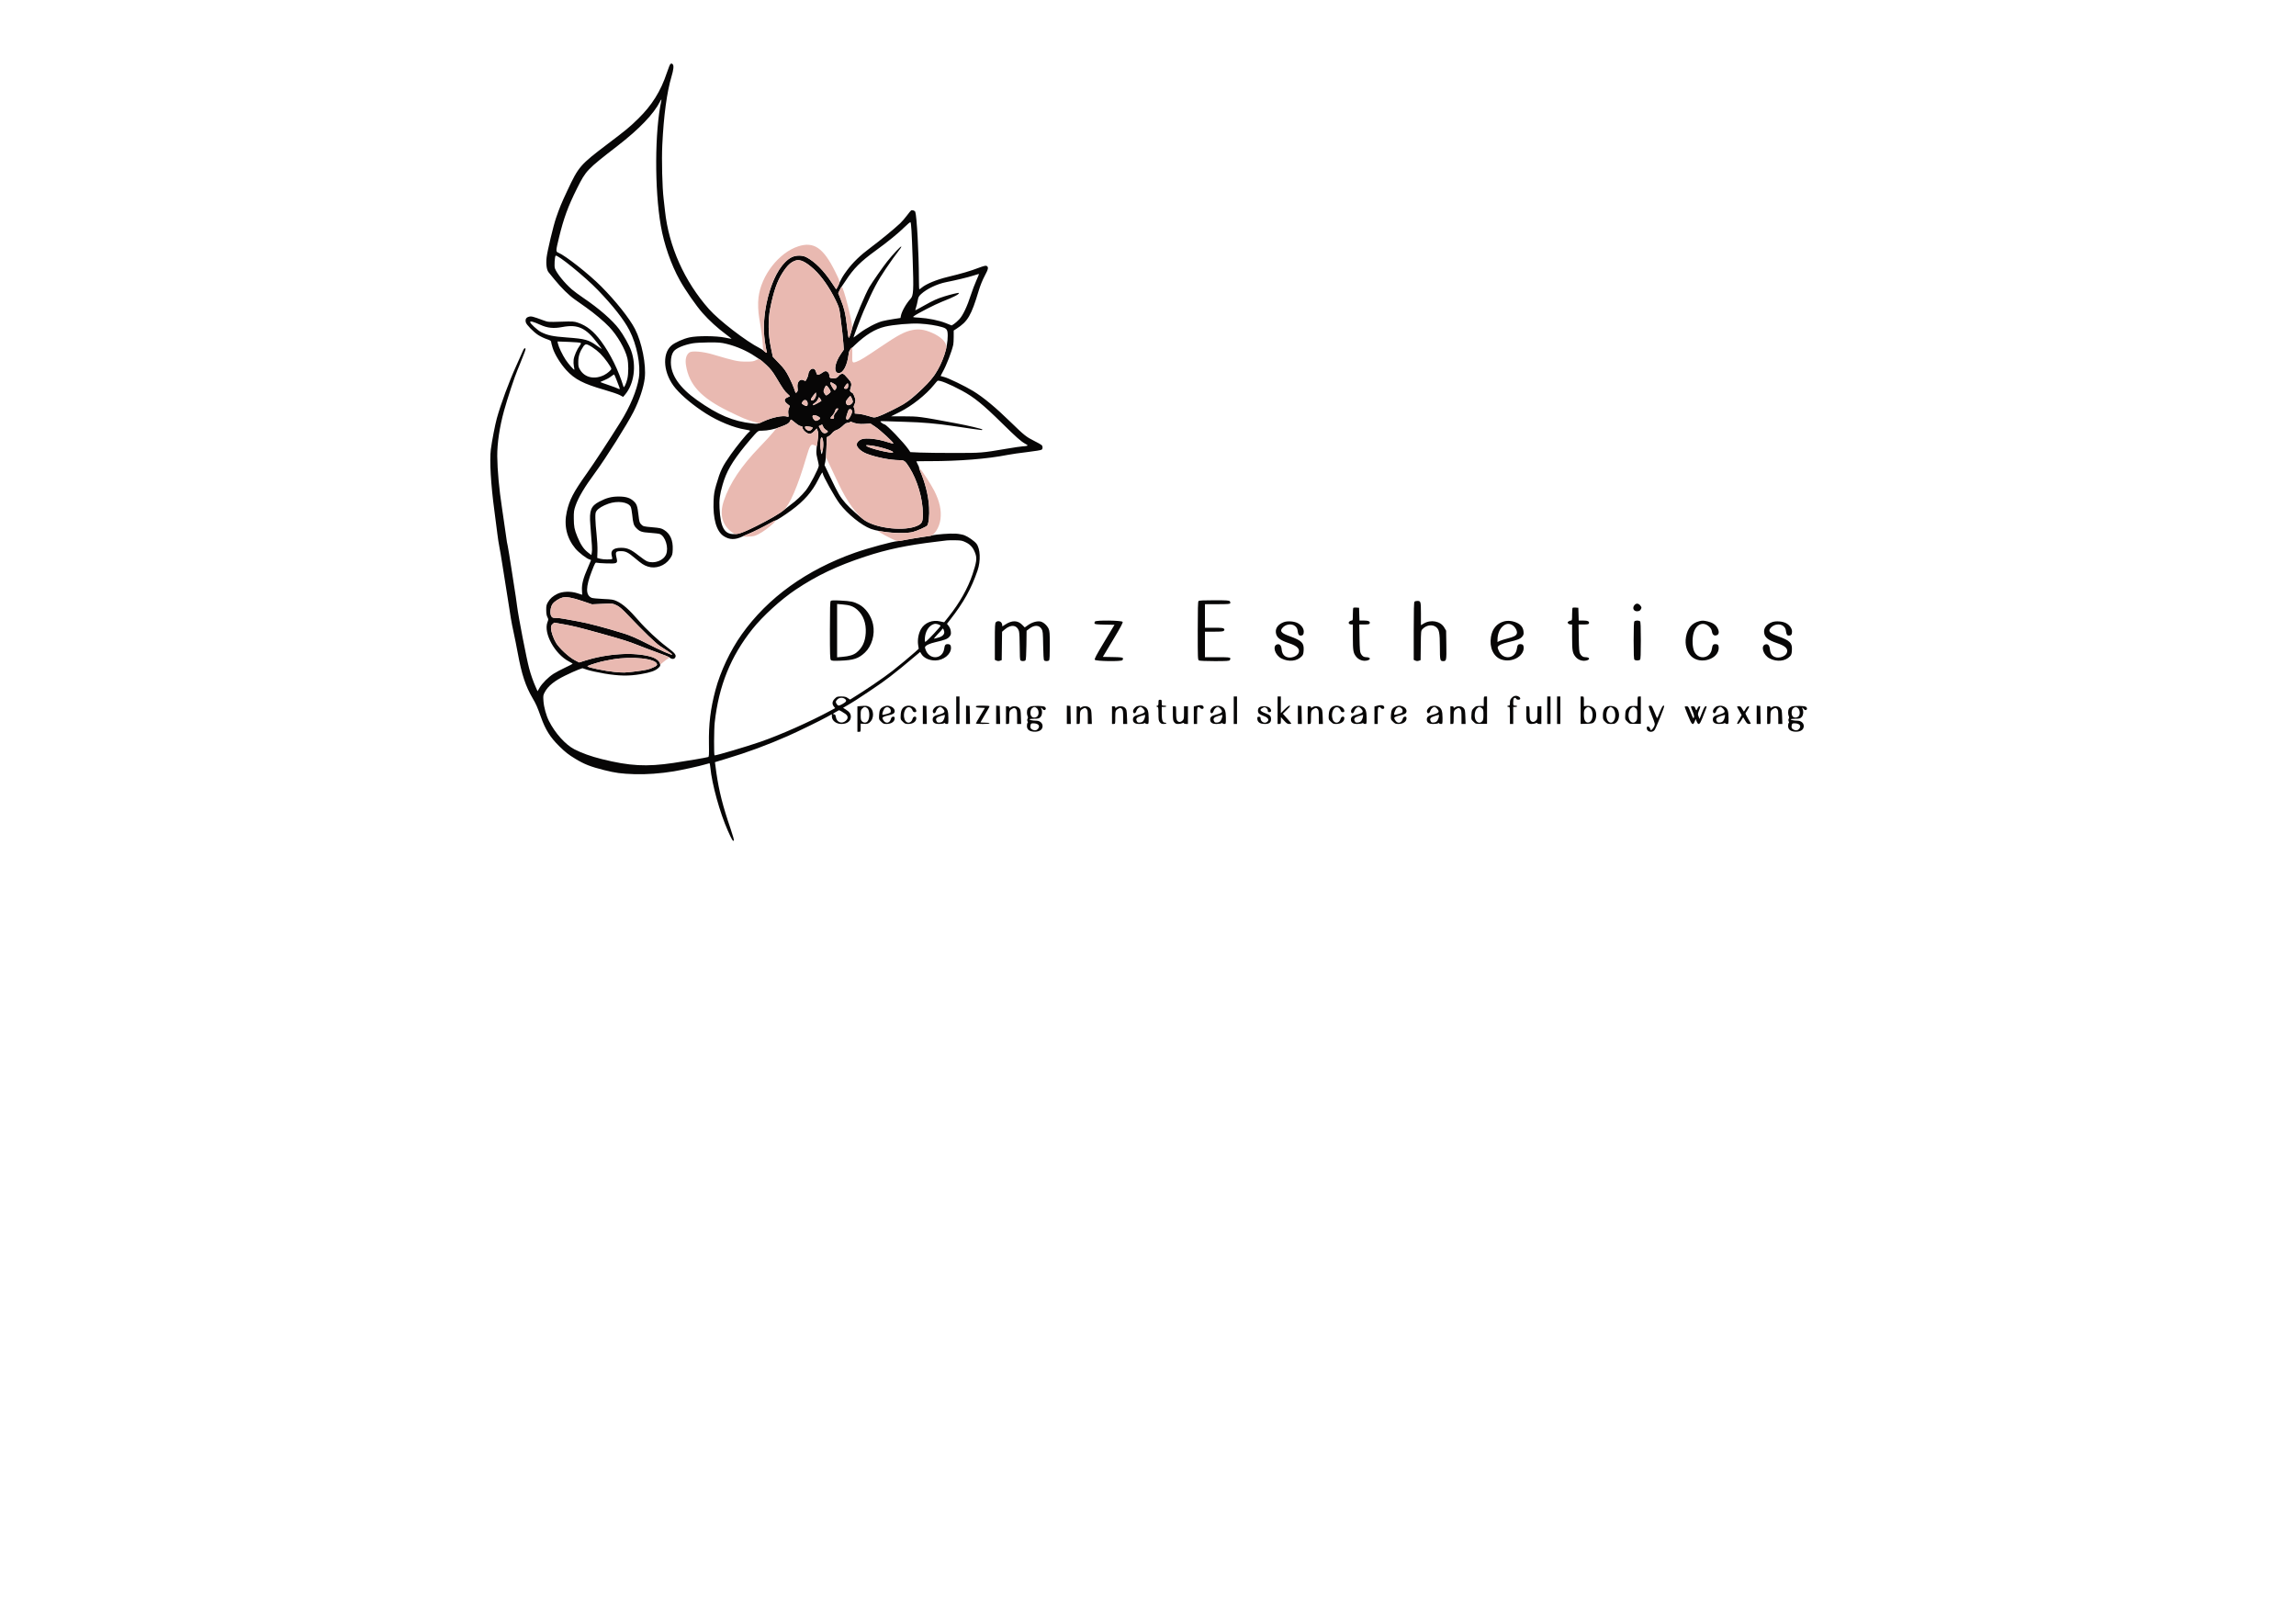 <svg xmlns="http://www.w3.org/2000/svg" width="3508" height="2480" viewBox="0 550 3508 2480" version="1.1"><path d="M 1024.287 647.801 C 1023.620 648.225, 1021.208 654.181, 1018.927 661.036 C 1009.486 689.413, 996.079 710.859, 974.833 731.574 C 961.371 744.699, 957.268 748.084, 927.527 770.596 C 886.339 801.774, 883.944 804.559, 866.781 841.248 C 857.406 861.289, 854.878 867.420, 849.482 883.201 C 845.406 895.123, 836.395 932.792, 835.177 943 C 833.962 953.179, 835.138 962.263, 838.144 965.936 C 839.440 967.519, 843.568 972.568, 847.319 977.157 C 857.817 990.003, 868.926 1000.916, 878.130 1007.425 C 882.733 1010.681, 890.325 1016.051, 895 1019.358 C 908.103 1028.628, 922.749 1040.927, 930.828 1049.444 C 943.310 1062.604, 955.138 1083.001, 958.461 1097.095 C 960.387 1105.266, 960.399 1120.681, 958.487 1128.794 C 956.744 1136.184, 953.394 1143.261, 952.708 1141 C 945.105 1115.927, 932.569 1090.480, 918.344 1071.246 C 907.121 1056.070, 896.359 1047.465, 883.003 1042.990 C 876.903 1040.946, 875.314 1040.851, 857.003 1041.443 C 837.750 1042.065, 837.410 1042.040, 830.500 1039.489 C 813.603 1033.252, 811.732 1032.798, 807.760 1033.970 C 803.697 1035.170, 802.270 1037.956, 803.405 1042.478 C 804.326 1046.145, 815.120 1057.200, 822.262 1061.789 C 825.693 1063.994, 831.538 1066.804, 835.250 1068.034 C 840.280 1069.700, 842 1070.732, 842 1072.083 C 842 1073.081, 843.121 1077.447, 844.492 1081.786 C 847.572 1091.535, 856.374 1105.796, 865.372 1115.612 C 878.104 1129.504, 891.489 1136.418, 923.260 1145.515 C 933.578 1148.469, 944.279 1152.116, 947.041 1153.619 L 952.061 1156.351 954.980 1152.926 C 968.781 1136.728, 972.647 1108.843, 964.311 1085.633 C 961.222 1077.034, 952.719 1061.861, 945.845 1052.683 C 935.746 1039.197, 915.097 1021.178, 891.499 1005.259 C 884.898 1000.806, 876.798 994.807, 873.499 991.928 C 862.386 982.230, 850.383 967.266, 847.820 959.913 C 846.647 956.548, 847.507 942.119, 848.970 940.640 C 851.334 938.249, 893.991 972.935, 913.243 992.903 C 936.721 1017.255, 953.073 1038.076, 961.618 1054.500 C 972.962 1076.305, 979.214 1107.979, 976.047 1127.610 C 972.970 1146.680, 962.750 1171.104, 947.846 1195 C 931.148 1221.775, 907.785 1257.388, 896.456 1273.338 C 875.865 1302.327, 870.023 1313.555, 865.930 1332 C 861.317 1352.784, 865.891 1372.152, 879.183 1388.124 C 884.153 1394.096, 896.525 1403.592, 900.702 1404.640 C 901.966 1404.957, 903 1405.466, 903 1405.771 C 903 1406.075, 900.768 1411.356, 898.040 1417.506 C 891.203 1432.917, 888.704 1442.473, 889.158 1451.467 L 889.520 1458.635 882.010 1456.221 C 871.822 1452.946, 859.079 1453.394, 851.393 1457.296 C 844.437 1460.827, 840.469 1464.347, 837.230 1469.855 C 834.891 1473.835, 834.508 1475.573, 834.556 1482 C 834.594 1487.130, 835.165 1490.547, 836.364 1492.813 C 838.019 1495.943, 838.023 1496.373, 836.424 1500.560 C 830.069 1517.199, 847.599 1549.184, 869.283 1560.515 C 872.425 1562.157, 874.984 1563.725, 874.971 1564 C 874.958 1564.275, 869.711 1566.968, 863.311 1569.985 C 856.911 1573.001, 848.936 1577.243, 845.588 1579.411 C 837.662 1584.543, 828.096 1594.143, 824.328 1600.746 L 821.334 1605.992 818.589 1599.840 C 814.682 1591.083, 811.080 1580.833, 808.454 1571 C 804.387 1555.767, 792.203 1492.911, 790.041 1476 C 788.880 1466.925, 787.070 1454.550, 786.018 1448.500 C 784.966 1442.450, 783.373 1432.100, 782.477 1425.500 C 780.752 1412.795, 775.078 1378.937, 774.522 1378.034 C 774.341 1377.740, 773.459 1371.650, 772.560 1364.500 C 771.662 1357.350, 769.151 1339.979, 766.980 1325.898 C 762.664 1297.901, 759.925 1268.026, 759.746 1247 C 759.579 1227.237, 763.283 1202.389, 770.107 1177.500 C 775.032 1159.537, 786.560 1124.626, 790.580 1115.500 C 791.307 1113.850, 792.780 1110.250, 793.853 1107.500 C 794.927 1104.750, 797.424 1098.485, 799.403 1093.578 C 803.127 1084.340, 803.664 1082, 802.059 1082 C 800.855 1082, 800.022 1083.341, 797.398 1089.500 C 796.227 1092.250, 792.306 1101.025, 788.686 1109 C 777.751 1133.086, 765.232 1166.958, 759.112 1189.016 C 756.389 1198.831, 751.502 1224.162, 749.945 1236.534 C 747.800 1253.568, 749.891 1289.691, 755.384 1330.500 C 757.308 1344.800, 759.398 1361, 760.027 1366.500 C 760.657 1372, 761.984 1380.550, 762.978 1385.500 C 763.972 1390.450, 765.993 1402.375, 767.469 1412 C 768.945 1421.625, 771.052 1434.900, 772.150 1441.500 C 773.249 1448.100, 774.788 1457.775, 775.571 1463 C 779.834 1491.466, 781.463 1500.921, 784.527 1515 C 786.383 1523.525, 789.308 1538.150, 791.029 1547.500 C 797.083 1580.404, 802.981 1598.334, 813.789 1616.695 C 818.972 1625.500, 820.965 1630.028, 826.595 1645.794 C 833.364 1664.750, 840.699 1676.414, 854.250 1689.771 C 863.755 1699.140, 868.455 1702.817, 879.264 1709.347 C 892.969 1717.626, 902.265 1721.267, 923 1726.472 C 940.570 1730.883, 948.874 1731.995, 969.540 1732.704 C 987.045 1733.305, 1009.324 1731.694, 1029.500 1728.369 C 1041.927 1726.321, 1069.175 1720.333, 1076.855 1717.962 C 1080.351 1716.883, 1083.549 1716, 1083.962 1716 C 1084.375 1716, 1085.001 1719.037, 1085.354 1722.750 C 1087.758 1748.078, 1099.852 1791.718, 1112.085 1819.204 C 1118.095 1832.709, 1119.825 1835.575, 1121.160 1834.240 C 1121.791 1833.609, 1119.981 1826.981, 1116.010 1815.383 C 1104.298 1781.181, 1098.662 1758.930, 1094.507 1730.500 C 1093.221 1721.700, 1092.243 1714.441, 1092.334 1714.369 C 1092.425 1714.297, 1100.366 1711.888, 1109.980 1709.016 C 1141.299 1699.659, 1172.261 1688.229, 1203.500 1674.492 C 1218.768 1667.778, 1253.378 1650.902, 1263.750 1645.114 L 1271 1641.068 1271 1644.399 C 1271 1650.860, 1277.446 1656, 1285.549 1656 C 1294.254 1656, 1300 1651.626, 1300 1645 C 1300 1640.537, 1297.928 1637.545, 1292.420 1634.052 L 1288.100 1631.312 1292.300 1628.911 C 1302.041 1623.344, 1312.728 1616.529, 1329 1605.507 C 1347.387 1593.054, 1348.060 1592.578, 1360 1583.575 C 1368.693 1577.021, 1384.360 1564.207, 1402.603 1548.732 L 1405.866 1545.965 1407.619 1548.932 C 1411.267 1555.107, 1419.534 1559.015, 1428.876 1558.978 C 1441.476 1558.929, 1453 1549.739, 1453 1539.740 C 1453 1535.703, 1451.494 1534, 1447.922 1534 C 1444.473 1534, 1443.407 1535.432, 1442.575 1541.180 C 1440.375 1556.393, 1422.101 1558.770, 1415.143 1544.748 C 1413.847 1542.135, 1413.045 1539.326, 1413.360 1538.505 C 1414.382 1535.840, 1420.221 1533.114, 1429.458 1530.988 C 1443.690 1527.712, 1447.702 1526.142, 1450.578 1522.725 C 1452.827 1520.052, 1453.148 1518.891, 1452.758 1514.838 C 1452.459 1511.723, 1451.364 1508.854, 1449.580 1506.516 L 1446.858 1502.948 1451.727 1496.724 C 1472.357 1470.349, 1484.123 1449.214, 1493.603 1421.500 C 1498.627 1406.812, 1497.821 1388.128, 1491.836 1380.518 C 1488.691 1376.520, 1479.241 1369.901, 1473.570 1367.726 C 1470.782 1366.656, 1464.768 1365.540, 1460.207 1365.247 C 1451.807 1364.706, 1430.415 1366.314, 1424 1367.968 C 1422.075 1368.465, 1413.975 1369.829, 1406 1371.001 C 1398.025 1372.172, 1387.225 1373.965, 1382 1374.985 C 1376.775 1376.004, 1371.825 1376.823, 1371 1376.805 C 1365.587 1376.687, 1325.752 1387.486, 1306.500 1394.290 C 1232.082 1420.592, 1173.193 1463.005, 1133.345 1519 C 1115.852 1543.581, 1100.680 1575.730, 1093.079 1604.323 C 1085.468 1632.955, 1082.658 1656.342, 1083.173 1686.763 C 1083.452 1703.213, 1083.281 1706.092, 1082 1706.471 C 1078.160 1707.610, 1050.249 1712.384, 1029.061 1715.525 C 987.693 1721.658, 962.223 1720.293, 919.393 1709.647 C 903.035 1705.580, 888.804 1700.489, 877.553 1694.677 C 863.965 1687.658, 848.059 1669.957, 838.754 1651.500 C 834.529 1643.120, 831.003 1630.347, 830.342 1621.031 C 829.752 1612.719, 829.863 1612.023, 832.578 1607.034 C 837.583 1597.838, 847.121 1590.126, 863.273 1582.214 C 871.098 1578.381, 880.287 1574.245, 883.694 1573.022 L 889.887 1570.798 897.694 1573.364 C 901.987 1574.776, 913.573 1577.296, 923.439 1578.965 C 945.822 1582.752, 960.669 1582.997, 979 1579.883 C 993.913 1577.350, 1001.105 1574.847, 1005.779 1570.563 C 1008.797 1567.798, 1009.155 1566.981, 1008.552 1564.236 C 1007.595 1559.878, 1002.222 1555.497, 995.405 1553.515 C 968.843 1545.794, 928.495 1548.175, 892.703 1559.576 L 884.906 1562.060 877.777 1558.314 C 869.064 1553.735, 854.453 1540.164, 849.602 1532.144 C 845.504 1525.369, 841.931 1514.981, 841.831 1509.552 C 841.775 1506.511, 842.342 1505.103, 844.298 1503.420 L 846.838 1501.235 860.604 1503.643 C 875.129 1506.183, 884.996 1508.612, 917.500 1517.652 C 950.665 1526.875, 960.876 1530.091, 975 1535.757 C 982.425 1538.736, 995.863 1543.810, 1004.862 1547.033 C 1013.862 1550.256, 1021.962 1553.557, 1022.862 1554.369 C 1025.928 1557.130, 1029.613 1557.390, 1031.312 1554.965 C 1034.071 1551.026, 1031.799 1548.031, 1018.474 1538.043 C 1005.515 1528.330, 986.847 1510.861, 976.026 1498.321 C 961.179 1481.118, 951.598 1472.641, 942.010 1468.225 C 937.196 1466.007, 934.606 1465.603, 921.500 1465.021 C 913.250 1464.655, 905.375 1463.877, 904 1463.292 C 894.573 1459.285, 894.672 1447.026, 904.330 1422.221 C 908.961 1410.326, 909.709 1409.013, 911.500 1409.628 C 912.600 1410.006, 919.350 1410.496, 926.500 1410.718 C 942.921 1411.228, 943.970 1410.715, 942.199 1403.042 C 939.856 1392.890, 940.419 1392, 949.181 1392 C 955.851 1392, 959.876 1394.034, 969.859 1402.452 C 980.662 1411.560, 983.665 1413.523, 989.943 1415.576 C 1001.832 1419.465, 1016.007 1414.400, 1023.500 1403.587 C 1027.260 1398.161, 1027.521 1397.315, 1027.849 1389.502 C 1028.440 1375.416, 1024.019 1365.379, 1014.680 1359.606 C 1010.425 1356.975, 1008.507 1356.542, 996.370 1355.471 C 983.377 1354.325, 982.689 1354.151, 979.834 1351.296 C 977.073 1348.534, 976.751 1347.424, 975.434 1336.122 C 973.924 1323.152, 972.855 1320.092, 968.339 1315.804 C 962.857 1310.597, 956.557 1308.600, 945.500 1308.561 C 934.455 1308.522, 926.632 1310.553, 915.674 1316.303 C 902.774 1323.071, 900.177 1329.730, 901.947 1351.500 C 904.639 1384.613, 904.921 1389.848, 904.230 1393.817 L 903.500 1398.005 897.823 1393.545 C 891.613 1388.667, 886.940 1381.598, 882.083 1369.736 C 877.616 1358.824, 876.786 1354.563, 876.685 1342 C 876.604 1331.888, 876.926 1329.535, 879.359 1322.500 C 883.735 1309.846, 893.363 1293.669, 909.413 1272 C 925.214 1250.667, 958.653 1197.584, 967.997 1179 C 976.940 1161.212, 983.347 1142.031, 985.065 1127.903 C 987.549 1107.477, 980.717 1072.936, 970.152 1052.500 C 961.761 1036.271, 940.881 1009.990, 918.500 987.489 C 899.779 968.668, 864.113 940.603, 853.136 936.056 C 849.053 934.365, 849.082 933.611, 854.034 913.160 C 861.194 883.591, 867.950 865.130, 881.539 838 C 895.357 810.413, 896.396 809.321, 943.423 772.921 C 976.775 747.106, 998.640 724.331, 1008.391 705.250 C 1010.229 701.653, 1011.013 701.077, 1010.433 703.750 C 1000.287 750.521, 999.924 839.101, 1009.649 894.959 C 1014.629 923.562, 1025.283 954.112, 1038.672 978.183 C 1047.113 993.357, 1063.800 1017.353, 1073.461 1028.210 C 1083.901 1039.942, 1095.744 1050.734, 1109.243 1060.817 C 1114.051 1064.409, 1117.876 1067.449, 1117.743 1067.572 C 1117.609 1067.695, 1113 1066.869, 1107.500 1065.736 C 1094.128 1062.983, 1065.522 1062.820, 1053.500 1065.428 C 1044.006 1067.487, 1030.931 1073.366, 1025.773 1077.894 C 1010.753 1091.082, 1013.814 1121.846, 1032.298 1143.474 C 1042.717 1155.664, 1059.915 1169.868, 1078.707 1181.803 C 1097.541 1193.766, 1121.563 1203.559, 1138.544 1206.199 C 1142.645 1206.837, 1146 1207.673, 1146 1208.057 C 1146 1208.441, 1145.254 1209.373, 1144.342 1210.128 C 1140.293 1213.480, 1125.510 1231.652, 1116.786 1244 C 1103.663 1262.574, 1100.659 1268.792, 1094.322 1290.500 C 1091.465 1300.288, 1090.719 1304.765, 1090.273 1314.790 C 1089.040 1342.533, 1094.651 1362.018, 1105.934 1369.173 C 1114.831 1374.816, 1123.113 1374.930, 1134.448 1369.568 C 1137.297 1368.220, 1141.942 1366.205, 1144.772 1365.090 C 1151.182 1362.563, 1166.038 1355.137, 1176.215 1349.371 C 1180.459 1346.967, 1184.407 1345, 1184.990 1345 C 1186.567 1345, 1198.233 1337.539, 1209 1329.645 C 1228.558 1315.304, 1240.966 1301.136, 1250.165 1282.638 C 1254.974 1272.969, 1257 1270.134, 1257 1273.074 C 1257 1276.586, 1275.507 1309.797, 1282.871 1319.500 C 1294.962 1335.430, 1316.202 1352.565, 1330.483 1357.908 C 1345.444 1363.505, 1381.390 1366.224, 1394.520 1362.752 C 1401.718 1360.848, 1415.013 1354.921, 1416.711 1352.860 C 1418.938 1350.155, 1420.281 1337.067, 1419.569 1325 C 1418.503 1306.934, 1413.740 1287.781, 1405.581 1268.750 C 1404.697 1266.688, 1404.212 1265, 1404.503 1265 C 1404.795 1265, 1403.901 1262.765, 1402.517 1260.033 C 1401.133 1257.302, 1400 1254.939, 1400 1254.783 C 1400 1254.627, 1409.337 1254.500, 1420.750 1254.500 C 1465.675 1254.500, 1508.842 1251.028, 1539.505 1244.947 C 1545.007 1243.856, 1558.622 1241.900, 1569.759 1240.601 C 1580.920 1239.299, 1590.679 1237.681, 1591.504 1236.997 C 1593.523 1235.321, 1593.394 1231.655, 1591.250 1229.778 C 1590.287 1228.935, 1585.239 1226.125, 1580.031 1223.534 C 1568.236 1217.664, 1564.554 1214.732, 1544.911 1195.567 C 1521.128 1172.364, 1502.547 1156.947, 1486.784 1147.340 C 1474.597 1139.912, 1448.826 1127.443, 1442.500 1125.914 C 1439.750 1125.249, 1437.376 1124.610, 1437.225 1124.494 C 1437.073 1124.377, 1438.440 1121.631, 1440.263 1118.391 C 1446.070 1108.068, 1454.044 1087.501, 1456.471 1076.592 C 1456.826 1074.993, 1457.126 1069.463, 1457.137 1064.305 L 1457.156 1054.925 1461.328 1052.248 C 1478.705 1041.096, 1483.972 1032.087, 1495.383 994 C 1497.738 986.141, 1501.170 977.689, 1504.627 971.235 C 1510.255 960.727, 1510.725 957.951, 1507.182 956.136 C 1506.029 955.545, 1502.201 956.528, 1495 959.265 C 1482.179 964.139, 1469.651 967.814, 1448 973.053 C 1430.934 977.182, 1415.022 983.745, 1408.238 989.453 C 1406.573 990.854, 1404.939 992, 1404.606 992 C 1404.273 992, 1403.985 984.462, 1403.966 975.250 C 1403.890 937.371, 1400.743 879.705, 1398.421 873.654 C 1397.712 871.807, 1393.718 870.438, 1392.049 871.470 C 1391.463 871.832, 1388.566 875.362, 1385.610 879.314 C 1382.653 883.266, 1378.044 888.581, 1375.367 891.125 C 1366.827 899.241, 1343.937 918.031, 1330.088 928.295 C 1314.420 939.907, 1302.945 951.005, 1293.881 963.311 C 1287.459 972.030, 1285.774 974.952, 1280.576 986.369 C 1279.107 989.597, 1277.741 992.072, 1277.541 991.869 C 1277.341 991.666, 1274.512 987.450, 1271.255 982.500 C 1258.689 963.404, 1245.219 949.821, 1232 942.915 C 1225.805 939.679, 1216.346 939.686, 1209.641 942.932 C 1181.894 956.364, 1160.652 1024.832, 1168.961 1074.052 C 1170.034 1080.406, 1171.204 1086.369, 1171.563 1087.302 C 1172.504 1089.755, 1170.711 1089.388, 1167.580 1086.487 C 1166.089 1085.104, 1162.985 1083.015, 1160.684 1081.843 C 1139.550 1071.081, 1098.557 1039.515, 1083.216 1022.191 C 1045.697 979.818, 1021.811 926.439, 1016.011 872 C 1015.396 866.225, 1014.480 858.125, 1013.976 854 C 1011.835 836.471, 1010.786 794.755, 1011.903 771.500 C 1014.059 726.572, 1018.892 690.766, 1026.050 666.670 C 1029.189 656.103, 1029.753 650.153, 1027.800 648.200 C 1026.406 646.806, 1025.937 646.753, 1024.287 647.801 M 1382.051 896.900 C 1372.810 906.087, 1356.798 919.147, 1338.358 932.538 C 1314.482 949.877, 1304.304 960.100, 1291.809 979.294 C 1289.228 983.257, 1286.648 987.036, 1286.074 987.691 C 1285.501 988.346, 1284.050 990.902, 1282.850 993.371 L 1280.669 997.861 1284.807 1008.249 C 1289.769 1020.706, 1291.697 1028.630, 1293.500 1043.968 C 1295.721 1062.859, 1296.221 1066, 1297.003 1066 C 1297.659 1066, 1299.390 1060.923, 1302.800 1049 C 1306.388 1036.457, 1322.188 998.962, 1328.295 988.500 C 1332.482 981.328, 1348.947 957.723, 1355.499 949.500 C 1364.386 938.346, 1376.072 925.926, 1377.088 926.554 C 1377.601 926.872, 1375.381 930.364, 1372.154 934.316 C 1368.927 938.267, 1360.525 950.050, 1353.483 960.500 C 1340.336 980.008, 1334.496 991.097, 1319.824 1024.409 C 1316.514 1031.923, 1304 1064.527, 1304 1065.636 C 1304 1065.832, 1308.162 1062.813, 1313.250 1058.926 C 1323.354 1051.208, 1339.181 1042.920, 1348.294 1040.577 C 1351.481 1039.757, 1358.979 1038.336, 1364.956 1037.418 L 1375.824 1035.749 1376.412 1032.625 C 1377.710 1025.723, 1384.499 1013.712, 1391.220 1006.422 C 1395.689 1001.576, 1396.104 993.931, 1394.469 946.500 C 1393.023 904.561, 1392.244 891.264, 1391.131 889.500 C 1390.784 888.950, 1386.698 892.280, 1382.051 896.900 M 1215.994 947.903 C 1208.324 950.332, 1202.964 955.304, 1195.581 966.839 C 1187.289 979.795, 1181.850 995.504, 1176.829 1021 C 1173.307 1038.879, 1173.633 1060.632, 1177.715 1080.266 L 1180.785 1095.032 1190.237 1104.879 C 1198.254 1113.231, 1200.575 1116.457, 1205.523 1126.114 C 1208.732 1132.376, 1212.326 1140.544, 1213.510 1144.265 C 1215.606 1150.852, 1215.709 1150.978, 1217.433 1149.074 C 1218.860 1147.498, 1219.071 1146.154, 1218.522 1142.163 C 1217.374 1133.810, 1222.251 1127.923, 1227.841 1130.915 C 1228.956 1131.512, 1230.114 1132, 1230.414 1132 C 1231.395 1132, 1235 1124.131, 1235 1121.990 C 1235 1118.533, 1237.875 1114.070, 1240.531 1113.403 C 1243.757 1112.593, 1245.700 1114.266, 1247.148 1119.099 C 1248.190 1122.578, 1248.563 1122.899, 1250.903 1122.329 C 1252.331 1121.981, 1254.772 1120.639, 1256.327 1119.348 C 1257.881 1118.057, 1260.174 1117, 1261.422 1117 C 1264.294 1117, 1266.995 1119.935, 1267.015 1123.079 C 1267.041 1127.136, 1268.280 1128.041, 1273.568 1127.871 C 1277.843 1127.733, 1278.876 1127.265, 1281.323 1124.356 C 1284.667 1120.380, 1288.176 1119.981, 1291.050 1123.250 C 1292.138 1124.487, 1294.590 1127.196, 1296.500 1129.269 C 1300.904 1134.050, 1301.598 1136.904, 1299.734 1142.567 C 1298.430 1146.527, 1298.425 1147.282, 1299.692 1148.549 C 1300.490 1149.347, 1301.521 1150, 1301.982 1150 C 1303.420 1150, 1307 1158.466, 1307 1161.865 C 1307 1163.644, 1306.270 1166.512, 1305.377 1168.238 C 1304.126 1170.657, 1304.011 1171.789, 1304.877 1173.175 C 1305.495 1174.164, 1306 1176.492, 1306 1178.350 L 1306 1181.726 1312.250 1182.263 C 1315.688 1182.558, 1322.312 1184.020, 1326.970 1185.513 C 1335.348 1188.197, 1335.499 1188.208, 1340.778 1186.544 C 1350.764 1183.396, 1378.346 1169.281, 1388 1162.378 C 1400.187 1153.664, 1422.103 1131.812, 1428.476 1122.021 C 1440.717 1103.216, 1448.028 1080.994, 1447.985 1062.731 C 1447.964 1053.946, 1446.673 1051.939, 1439.665 1049.806 C 1430.929 1047.146, 1417.851 1045.106, 1405 1044.398 C 1391.584 1043.658, 1365.092 1045.973, 1352.279 1049.004 C 1337.107 1052.593, 1322.835 1061.290, 1306.216 1077.074 C 1297.243 1085.596, 1297.184 1085.683, 1296.497 1091.574 C 1294.570 1108.091, 1288.296 1120, 1281.520 1120 C 1273.221 1120, 1274.796 1105.134, 1284.606 1090.865 L 1289.168 1084.230 1288.548 1074.865 C 1287.955 1065.901, 1286.653 1054.307, 1283.580 1030.607 C 1282.322 1020.906, 1281.573 1018.498, 1276.740 1008.607 C 1267.227 989.134, 1255.309 972.134, 1243.647 961.398 C 1231.495 950.212, 1222.525 945.835, 1215.994 947.903 M 1486.937 971.093 C 1479.074 973.637, 1460.232 978.168, 1445.500 981.058 C 1431.900 983.726, 1415.947 991.321, 1407.404 999.195 C 1403.728 1002.583, 1403.050 1003.890, 1402.081 1009.455 C 1401.471 1012.962, 1400.322 1017.669, 1399.530 1019.916 C 1398.737 1022.162, 1398.334 1024, 1398.635 1024 C 1398.935 1024, 1405.103 1020.660, 1412.340 1016.578 C 1425.896 1008.933, 1431.781 1006.283, 1443 1002.771 C 1452.050 999.938, 1464.318 996.984, 1464.845 997.512 C 1466.448 999.115, 1457.392 1003.848, 1439 1011.019 C 1428.935 1014.944, 1400.903 1029.358, 1396.309 1032.972 C 1394.170 1034.654, 1394.403 1034.722, 1404.303 1035.303 C 1418.314 1036.124, 1434.803 1039.500, 1445.233 1043.682 L 1453.966 1047.184 1457.320 1045.112 C 1459.164 1043.972, 1462.906 1040.668, 1465.634 1037.769 C 1471.277 1031.775, 1477.782 1018.023, 1483.729 999.511 C 1485.675 993.455, 1489.254 984.060, 1491.683 978.633 C 1494.112 973.206, 1495.965 968.666, 1495.800 968.544 C 1495.635 968.422, 1491.646 969.569, 1486.937 971.093 M 810 1042.076 C 810 1044.234, 821.376 1054.651, 826.637 1057.309 C 836.498 1062.293, 844.539 1063.977, 866 1065.554 C 894.312 1067.635, 899.223 1069.006, 912.506 1078.536 C 916.862 1081.662, 919.957 1083.607, 919.384 1082.859 C 918.810 1082.112, 916.141 1078.575, 913.452 1075 C 895.227 1050.768, 883.094 1045.103, 859.078 1049.610 C 845.630 1052.134, 836.577 1051.198, 825.356 1046.126 C 814.779 1041.345, 810 1040.084, 810 1042.076 M 852.497 1075.090 C 853.589 1080.219, 859.224 1091.964, 864.284 1099.660 C 868.335 1105.822, 876.842 1115.492, 877.570 1114.763 C 877.729 1114.605, 877.394 1112.297, 876.827 1109.636 C 876.259 1106.975, 876.091 1102.430, 876.452 1099.537 C 877.165 1093.827, 881.636 1083.484, 885.690 1078.165 C 887.304 1076.047, 887.882 1074.482, 887.276 1073.876 C 886.751 1073.351, 878.547 1072.642, 869.046 1072.300 L 851.771 1071.680 852.497 1075.090 M 1058.342 1074.479 C 1044.396 1077.010, 1032.917 1081.915, 1029.211 1086.929 C 1026.446 1090.668, 1025.010 1096.344, 1025.017 1103.500 C 1025.038 1123.099, 1038.390 1142.386, 1065 1161.259 C 1096.843 1183.842, 1120.035 1193.634, 1149.507 1196.939 C 1157.328 1197.816, 1157.458 1197.793, 1165.945 1193.974 C 1180.700 1187.336, 1195.945 1184.212, 1202.795 1186.423 C 1205.029 1187.144, 1205.073 1187.034, 1204.444 1182.291 C 1203.998 1178.928, 1204.266 1176.300, 1205.308 1173.804 L 1206.819 1170.189 1202.909 1167.047 C 1197.649 1162.820, 1197.597 1159.605, 1202.750 1157.263 C 1204.813 1156.326, 1206.653 1155.468, 1206.839 1155.357 C 1207.025 1155.246, 1205.291 1153.451, 1202.985 1151.368 C 1198.547 1147.358, 1196.313 1144.130, 1185.638 1126.305 C 1180.584 1117.866, 1177.097 1113.420, 1171.235 1107.945 C 1166.981 1103.971, 1162.375 1100.037, 1161 1099.203 C 1159.625 1098.368, 1156.025 1096.013, 1153 1093.969 C 1141.280 1086.049, 1125.188 1079.036, 1110.500 1075.446 C 1101.726 1073.302, 1098.355 1073.013, 1083 1073.092 C 1073.375 1073.140, 1062.279 1073.765, 1058.342 1074.479 M 891.300 1079.257 C 885.909 1087.203, 883.586 1094.162, 883.542 1102.500 C 883.504 1109.694, 883.802 1110.983, 886.500 1115.298 C 893.870 1127.086, 908.723 1130.144, 923.222 1122.858 C 927.866 1120.525, 934 1115.213, 934 1113.525 C 934 1110.889, 923.669 1096.579, 917.141 1090.170 C 910.076 1083.236, 899.024 1075.995, 895.523 1076.007 C 894.365 1076.011, 892.559 1077.401, 891.300 1079.257 M 933 1125.562 C 930.525 1127.448, 925.902 1129.957, 922.726 1131.138 C 919.550 1132.319, 917.163 1133.497, 917.421 1133.755 C 917.680 1134.013, 923.141 1135.989, 929.559 1138.145 C 935.976 1140.302, 942.526 1142.738, 944.113 1143.559 C 947.362 1145.239, 947.586 1144.696, 945.638 1139.872 C 944.888 1138.017, 943.049 1133.237, 941.550 1129.250 C 940.051 1125.263, 938.527 1122.030, 938.163 1122.067 C 937.798 1122.104, 935.475 1123.677, 933 1125.562 M 1432.308 1131.879 C 1431.816 1132.220, 1429.409 1134.977, 1426.957 1138.005 C 1414.598 1153.269, 1393.274 1170.142, 1374.500 1179.510 L 1361.500 1185.996 1380 1186.029 C 1403.678 1186.071, 1404.261 1186.147, 1460 1196.540 C 1478.981 1200.079, 1501 1205.273, 1501 1206.210 C 1501 1206.645, 1500.425 1207, 1499.721 1207 C 1498.160 1207, 1477.255 1204.014, 1455 1200.613 C 1432.655 1197.198, 1407.986 1195.072, 1383.712 1194.469 C 1372.595 1194.193, 1359.338 1193.762, 1354.250 1193.510 C 1349.162 1193.259, 1345.014 1193.379, 1345.031 1193.777 C 1345.075 1194.776, 1349.825 1198.151, 1351.542 1198.403 C 1354.729 1198.871, 1380.809 1226.048, 1387.743 1236.126 L 1390.884 1240.691 1405.192 1241.355 C 1413.061 1241.720, 1436.825 1242.011, 1458 1242.001 C 1499.589 1241.983, 1500.361 1241.920, 1537.500 1235.584 C 1549.050 1233.614, 1560.300 1231.956, 1562.500 1231.901 C 1564.700 1231.846, 1567.515 1231.508, 1568.756 1231.150 C 1570.804 1230.560, 1570.574 1230.254, 1566.256 1227.833 C 1559.781 1224.202, 1552.707 1217.931, 1531 1196.580 C 1501.571 1167.634, 1488.355 1156.905, 1469.732 1146.840 C 1450.488 1136.439, 1434.780 1130.160, 1432.308 1131.879 M 1268.550 1134.919 C 1267.959 1135.875, 1273.807 1146, 1274.949 1146 C 1276.423 1146, 1278 1143.436, 1277.992 1141.050 C 1277.987 1139.133, 1277.007 1137.942, 1274.044 1136.250 C 1269.591 1133.707, 1269.337 1133.646, 1268.550 1134.919 M 1291.776 1138.957 C 1288.875 1142.993, 1289.032 1144, 1292.560 1144 C 1294.935 1144, 1296 1142.291, 1296 1138.477 C 1296 1134.741, 1294.701 1134.889, 1291.776 1138.957 M 1259.563 1143.473 C 1257.941 1147.721, 1257.945 1148.099, 1259.643 1150.973 C 1260.627 1152.638, 1261.802 1154, 1262.256 1154 C 1263.825 1154, 1269 1149.619, 1269 1148.291 C 1269 1146.278, 1263.910 1139, 1262.503 1139 C 1261.826 1139, 1260.503 1141.013, 1259.563 1143.473 M 1242.750 1154.117 C 1238.435 1159.398, 1237.849 1162.306, 1241.199 1161.820 C 1243.995 1161.413, 1247.238 1155.923, 1246.820 1152.302 L 1246.500 1149.528 1242.750 1154.117 M 1295.938 1158.250 C 1292.080 1163.143, 1291.906 1163.622, 1292.968 1166.416 C 1293.666 1168.253, 1294.680 1169, 1296.475 1169 C 1299.310 1169, 1303 1165.834, 1303 1163.401 C 1303 1161.465, 1300.027 1155, 1299.136 1155 C 1298.786 1155, 1297.347 1156.463, 1295.938 1158.250 M 1249.489 1160.382 C 1248.522 1162.420, 1246.441 1164.755, 1244.865 1165.570 C 1242.396 1166.847, 1240.929 1169, 1242.529 1169 C 1243.777 1169, 1254.998 1162.903, 1254.978 1162.236 C 1254.966 1161.831, 1254.121 1160.415, 1253.101 1159.088 L 1251.247 1156.676 1249.489 1160.382 M 1226.557 1163.223 C 1224.419 1166.275, 1224.505 1166.510, 1228.655 1168.959 C 1232.530 1171.245, 1233.951 1170.639, 1233.985 1166.684 C 1234.030 1161.363, 1229.378 1159.195, 1226.557 1163.223 M 1275.897 1177.950 C 1275.246 1180.123, 1273.428 1183.132, 1271.857 1184.637 C 1268.162 1188.177, 1268.120 1190.234, 1271.750 1189.816 C 1274.127 1189.543, 1274.455 1189.114, 1274.166 1186.654 C 1273.955 1184.860, 1274.553 1183.012, 1275.784 1181.654 C 1276.857 1180.469, 1278.522 1178.263, 1279.483 1176.750 C 1281.184 1174.072, 1281.176 1174, 1279.155 1174 C 1277.605 1174, 1276.781 1174.999, 1275.897 1177.950 M 1296.146 1177.182 C 1292.078 1187.979, 1291.791 1191.001, 1294.833 1190.999 C 1297.132 1190.998, 1302.215 1181.706, 1301.815 1178.237 C 1301.391 1174.552, 1297.416 1173.812, 1296.146 1177.182 M 1241.598 1185.604 C 1240.788 1187.715, 1243.859 1192.332, 1246.405 1192.833 C 1248.301 1193.205, 1253 1190.475, 1253 1189 C 1253 1187.601, 1248.854 1185.121, 1245.342 1184.418 C 1242.968 1183.944, 1242.134 1184.208, 1241.598 1185.604 M 1207.066 1193.325 C 1205.884 1196.436, 1202.587 1198.461, 1192.741 1202.123 C 1182.876 1205.792, 1172.663 1207.906, 1164.537 1207.960 C 1158.606 1208, 1158.546 1208.030, 1153.242 1213.639 C 1150.309 1216.741, 1143.542 1224.653, 1138.205 1231.222 C 1118.361 1255.646, 1109.725 1270.642, 1104.073 1290.492 C 1099.665 1305.972, 1098.647 1313.734, 1099.350 1326.500 C 1100.957 1355.698, 1106.662 1366, 1121.223 1366 C 1128.884 1366, 1134.761 1363.899, 1155 1353.927 C 1175.645 1343.755, 1191.169 1334.699, 1198.335 1328.648 C 1201.176 1326.248, 1205.501 1322.856, 1207.946 1321.110 C 1216.028 1315.336, 1225.274 1306.605, 1231.225 1299.126 C 1237.477 1291.269, 1251 1265.398, 1251 1261.293 C 1251 1260.003, 1250.062 1255.327, 1248.915 1250.902 C 1246.731 1242.476, 1246.747 1238.944, 1249.038 1224 C 1250.522 1214.320, 1250.530 1211.164, 1249.078 1207.544 L 1247.893 1204.588 1244.535 1208.252 C 1240.429 1212.734, 1237.220 1213.682, 1233.196 1211.601 C 1229.540 1209.711, 1226 1205.413, 1226 1202.865 C 1226 1201.560, 1225.275 1201, 1223.587 1201 C 1222.157 1201, 1218.739 1198.965, 1215.191 1196 C 1211.900 1193.250, 1208.924 1191, 1208.579 1191 C 1208.233 1191, 1207.553 1192.046, 1207.066 1193.325 M 1298.533 1194.947 C 1298.175 1195.526, 1296.644 1196, 1295.132 1196 C 1293.209 1196, 1290.895 1197.432, 1287.441 1200.759 C 1284.651 1203.447, 1280.648 1206.129, 1278.245 1206.921 C 1275.651 1207.776, 1272.997 1209.626, 1271.444 1211.663 C 1270.043 1213.499, 1267.642 1215.651, 1266.108 1216.444 L 1263.319 1217.887 1262.671 1234.318 C 1262.314 1243.356, 1261.518 1252.944, 1260.901 1255.625 L 1259.780 1260.500 1269.041 1279.932 C 1280.408 1303.782, 1283.496 1309.025, 1291.899 1318.737 C 1298.394 1326.244, 1315.142 1341.115, 1322 1345.464 C 1341.189 1357.634, 1382.516 1361.714, 1401.282 1353.293 C 1408.807 1349.916, 1410 1347.430, 1410 1335.131 C 1410 1312.140, 1401.718 1283.739, 1389.258 1264 C 1383.045 1254.159, 1381.494 1253, 1374.537 1253 C 1360.685 1253, 1339.123 1248.824, 1324.627 1243.334 C 1316.004 1240.068, 1309 1233.799, 1309 1229.346 C 1309 1226.003, 1311.876 1222.749, 1316.315 1221.067 C 1323.249 1218.439, 1340.773 1220.398, 1356.623 1225.572 C 1360.827 1226.944, 1364.538 1227.796, 1364.869 1227.464 C 1365.913 1226.420, 1344.832 1206.976, 1337.149 1201.896 L 1329.799 1197.036 1321.117 1197.652 C 1313.026 1198.227, 1307.215 1197.314, 1300.342 1194.388 C 1299.705 1194.116, 1298.890 1194.368, 1298.533 1194.947 M 1253.731 1199.633 L 1250.999 1201.064 1253.508 1206.015 C 1256.224 1211.375, 1259.260 1213.002, 1262.907 1211.050 C 1265.694 1209.558, 1265.514 1208.872, 1261.711 1206.482 C 1259.939 1205.368, 1258.044 1203.062, 1257.482 1201.333 C 1256.494 1198.293, 1256.383 1198.243, 1253.731 1199.633 M 1230 1202.909 C 1230 1205.273, 1233.571 1208, 1236.666 1208 C 1238.988 1208, 1242.524 1204.070, 1241.241 1202.915 C 1240.833 1202.548, 1238.138 1201.952, 1235.250 1201.590 C 1230.464 1200.989, 1230 1201.106, 1230 1202.909 M 1254.305 1219.583 C 1252.893 1223.142, 1253.695 1242.028, 1255.328 1243.661 C 1256.335 1244.668, 1258.199 1231.431, 1257.809 1226.043 C 1257.332 1219.437, 1255.617 1216.276, 1254.305 1219.583 M 1324 1231.301 C 1327.557 1234.895, 1363.003 1243.422, 1364.476 1241.038 C 1365.806 1238.887, 1341.973 1231.684, 1329.500 1230.468 C 1323.250 1229.859, 1322.661 1229.948, 1324 1231.301 M 929.500 1319.557 C 921.001 1322.571, 914.407 1326.537, 911.596 1330.325 C 909.791 1332.757, 909.522 1334.426, 909.656 1342.325 C 909.742 1347.371, 910.572 1358.250, 911.501 1366.500 C 912.429 1374.750, 913.034 1386.192, 912.845 1391.927 L 912.500 1402.355 917.500 1403.718 C 921.820 1404.896, 934.344 1404.989, 935.481 1403.852 C 935.685 1403.649, 935.334 1401.547, 934.703 1399.183 C 932.525 1391.024, 937.109 1386.995, 948.694 1386.887 C 958.230 1386.798, 963.945 1389.275, 975.595 1398.550 C 981.009 1402.860, 987.027 1406.955, 988.969 1407.649 C 999.893 1411.557, 1013.580 1406.479, 1017.676 1397 C 1022.018 1386.953, 1016.526 1369.096, 1008.089 1365.824 C 1006.665 1365.272, 999.995 1364.452, 993.267 1364.002 C 980.134 1363.124, 977.352 1362.122, 971.730 1356.245 C 968.254 1352.611, 967.193 1349.001, 965.998 1336.745 C 965.474 1331.380, 964.401 1325.742, 963.612 1324.217 C 959.805 1316.854, 943.430 1314.617, 929.500 1319.557 M 1446.500 1375.611 C 1444.850 1375.840, 1437.650 1376.720, 1430.500 1377.568 C 1386.068 1382.837, 1355.549 1389.230, 1321.997 1400.300 C 1278.964 1414.498, 1248.182 1429.123, 1215.765 1450.771 C 1193.360 1465.733, 1165.440 1491.164, 1149.643 1511 C 1116.397 1552.746, 1098.232 1597.665, 1092.018 1653.500 C 1090.848 1664.013, 1090.645 1704, 1091.761 1704 C 1095.257 1704, 1141.069 1690.418, 1162 1683.175 C 1192.253 1672.708, 1237.428 1652.654, 1268.253 1636.010 L 1276.006 1631.823 1274.003 1629.277 C 1270.949 1625.394, 1271.421 1621.379, 1275.400 1617.400 C 1278.565 1614.235, 1279.247 1614, 1285.260 1614 C 1290.418 1614, 1292.429 1614.481, 1295.232 1616.383 L 1298.743 1618.765 1302.121 1616.697 C 1321.622 1604.760, 1349.858 1585.557, 1363.352 1575.055 C 1372.758 1567.734, 1392.246 1551.542, 1398.209 1546.092 L 1403.708 1541.067 1402.803 1535.298 C 1401.580 1527.496, 1403.311 1517.783, 1407.111 1511.130 C 1412.749 1501.258, 1424.715 1496.423, 1436.399 1499.296 C 1439.755 1500.121, 1442.536 1500.730, 1442.580 1500.648 C 1442.624 1500.567, 1445.718 1496.675, 1449.455 1492 C 1465.983 1471.326, 1478.847 1448.520, 1485.863 1427.454 C 1491.770 1409.718, 1492.724 1403.539, 1490.588 1396.863 C 1487.654 1387.696, 1483.370 1382.349, 1476.058 1378.727 C 1470.221 1375.836, 1468.672 1375.520, 1459.558 1375.366 C 1454.026 1375.272, 1448.150 1375.382, 1446.500 1375.611 M 859.332 1462.901 C 854.357 1464.178, 847.318 1468.716, 844.419 1472.517 C 840.951 1477.064, 839.826 1487.560, 842.389 1491.470 C 843.830 1493.671, 844.764 1494, 849.565 1494 C 852.601 1494, 858.328 1494.666, 862.292 1495.480 C 866.256 1496.294, 876.025 1498.064, 884 1499.414 C 897.873 1501.761, 927.109 1509.524, 954.174 1518.047 C 963.122 1520.864, 972.884 1525.113, 987.374 1532.496 C 1009.463 1543.750, 1027 1551.480, 1027 1549.962 C 1027 1549.444, 1024.412 1547.372, 1021.250 1545.358 C 1018.087 1543.343, 1012.368 1539.626, 1008.539 1537.098 C 1001.769 1532.626, 984.127 1515.617, 959.500 1489.817 C 949.944 1479.806, 946.310 1476.696, 941.657 1474.549 C 935.844 1471.867, 935.729 1471.857, 920.157 1472.546 L 904.500 1473.240 889.434 1468.124 C 874.132 1462.927, 865.240 1461.385, 859.332 1462.901 M 1269.250 1468.095 C 1268.289 1469.098, 1268 1479.508, 1268 1513.129 C 1268 1550.231, 1268.222 1557.079, 1269.467 1558.324 C 1270.655 1559.512, 1273.368 1559.705, 1283.717 1559.335 C 1304.123 1558.606, 1311.806 1556.080, 1321.497 1546.914 C 1332.077 1536.908, 1337.133 1519.326, 1333.895 1503.799 C 1331.196 1490.858, 1322.570 1478.669, 1312.313 1473.306 C 1304.436 1469.187, 1299.806 1468.230, 1284 1467.453 C 1273.510 1466.938, 1270.221 1467.081, 1269.250 1468.095 M 1831.200 1468.200 C 1830.303 1469.097, 1830 1480.570, 1830 1513.665 C 1830 1556.405, 1830.067 1557.965, 1831.934 1558.965 C 1833.099 1559.588, 1842.598 1560, 1855.812 1560 C 1874.014 1560, 1877.966 1559.746, 1878.989 1558.513 C 1879.668 1557.695, 1879.963 1556.345, 1879.643 1555.513 C 1879.153 1554.236, 1876.097 1554, 1860.031 1554 L 1841 1554 1841 1534.500 L 1841 1515 1854.878 1515 C 1865.993 1515, 1869.003 1514.701, 1870 1513.500 C 1870.993 1512.303, 1870.993 1511.697, 1870 1510.500 C 1869.003 1509.299, 1865.993 1509, 1854.878 1509 L 1841 1509 1841 1491 L 1841 1473 1860.031 1473 C 1876.097 1473, 1879.153 1472.764, 1879.643 1471.487 C 1879.963 1470.655, 1879.668 1469.305, 1878.989 1468.487 C 1877.963 1467.251, 1873.929 1467, 1855.078 1467 C 1838.773 1467, 1832.063 1467.337, 1831.200 1468.200 M 2161.200 1469.200 C 2160.303 1470.097, 2160 1481.471, 2160 1514.221 L 2160 1558.043 2162.540 1559.200 C 2164.264 1559.986, 2165.951 1560.052, 2167.790 1559.405 L 2170.500 1558.453 2170.770 1536.020 C 2171.030 1514.383, 2171.119 1513.502, 2173.270 1511.196 C 2179.105 1504.941, 2188.103 1503.452, 2193.913 1507.780 C 2198.882 1511.480, 2199.886 1516.515, 2199.946 1538.050 C 2200.004 1559.015, 2200.234 1560, 2205.078 1560 C 2209.944 1560, 2210.166 1558.842, 2209.821 1535.313 L 2209.500 1513.500 2206.648 1508.648 C 2200.947 1498.948, 2186.428 1496.043, 2175.540 1502.424 L 2171 1505.084 2171 1487.742 C 2171 1468.854, 2170.762 1468, 2165.500 1468 C 2163.795 1468, 2161.860 1468.540, 2161.200 1469.200 M 2497.099 1474.602 C 2493.516 1479.156, 2496.183 1484.283, 2501.883 1483.801 C 2504.534 1483.576, 2505.821 1482.813, 2506.948 1480.796 C 2508.342 1478.301, 2508.298 1477.875, 2506.381 1475.296 C 2503.510 1471.435, 2499.807 1471.158, 2497.099 1474.602 M 1279 1513.442 L 1279 1554.171 1286.750 1553.511 C 1297.219 1552.621, 1303.939 1550.625, 1308.399 1547.080 C 1317.475 1539.867, 1321.920 1530.542, 1322.735 1517 C 1323.614 1502.390, 1319.108 1489.879, 1310.026 1481.713 C 1304.012 1476.306, 1298.508 1474.293, 1287.250 1473.381 L 1279 1472.712 1279 1513.442 M 2067.714 1478.620 C 2067.321 1479.012, 2067 1483.533, 2067 1488.667 C 2067 1497.218, 2066.838 1498, 2065.071 1498 C 2064.011 1498, 2062.420 1498.723, 2061.537 1499.606 C 2059.498 1501.645, 2061.151 1504, 2064.622 1504 L 2067 1504 2067 1523.351 C 2067 1543.746, 2067.545 1547.167, 2071.679 1552.737 C 2075.724 1558.186, 2082.743 1560.657, 2089.250 1558.923 C 2095.067 1557.372, 2093.768 1554, 2087.352 1554 C 2083.744 1554, 2081.257 1552.376, 2079.270 1548.720 C 2077.800 1546.016, 2077.464 1542.174, 2077.172 1524.750 L 2076.825 1504 2084.444 1504 C 2090.322 1504, 2092.195 1503.654, 2092.643 1502.487 C 2093.821 1499.418, 2091.063 1498, 2083.914 1498 L 2077.072 1498 2076.786 1488.250 L 2076.500 1478.500 2072.464 1478.203 C 2070.244 1478.040, 2068.106 1478.227, 2067.714 1478.620 M 2402.714 1478.620 C 2402.321 1479.012, 2402 1483.533, 2402 1488.667 C 2402 1497.005, 2401.807 1498, 2400.191 1498 C 2399.196 1498, 2397.526 1498.626, 2396.479 1499.392 C 2394.862 1500.574, 2394.776 1501.025, 2395.910 1502.392 C 2396.644 1503.276, 2398.315 1504, 2399.622 1504 L 2402 1504 2402 1523.351 C 2402 1543.746, 2402.545 1547.167, 2406.679 1552.737 C 2410.724 1558.186, 2417.743 1560.657, 2424.250 1558.923 C 2430.067 1557.372, 2428.768 1554, 2422.352 1554 C 2418.744 1554, 2416.257 1552.376, 2414.270 1548.720 C 2412.800 1546.016, 2412.464 1542.174, 2412.172 1524.750 L 2411.825 1504 2419.444 1504 C 2425.322 1504, 2427.195 1503.654, 2427.643 1502.487 C 2428.821 1499.418, 2426.063 1498, 2418.914 1498 L 2412.072 1498 2411.786 1488.250 L 2411.500 1478.500 2407.464 1478.203 C 2405.244 1478.040, 2403.106 1478.227, 2402.714 1478.620 M 1673.027 1499.467 C 1672.339 1500.296, 1672.033 1501.643, 1672.347 1502.461 C 1672.809 1503.667, 1675.741 1504, 1687.869 1504.224 L 1702.821 1504.500 1687.261 1530.402 C 1675.077 1550.686, 1671.920 1556.651, 1672.709 1557.902 C 1674.188 1560.248, 1713.067 1560.829, 1714.973 1558.533 C 1715.661 1557.704, 1715.967 1556.357, 1715.653 1555.539 C 1715.190 1554.333, 1712.249 1554, 1700.042 1553.776 L 1685 1553.500 1700.596 1527.514 C 1712.339 1507.948, 1715.956 1501.154, 1715.238 1500.014 C 1713.807 1497.744, 1674.876 1497.239, 1673.027 1499.467 M 2297.803 1499.351 C 2286.909 1502.396, 2280.106 1510.514, 2278.004 1522.977 C 2275.287 1539.087, 2281.817 1553.364, 2293.765 1557.436 C 2309.413 1562.768, 2328 1553.160, 2328 1539.740 C 2328 1535.703, 2326.494 1534, 2322.922 1534 C 2319.473 1534, 2318.407 1535.432, 2317.575 1541.180 C 2315.375 1556.393, 2297.101 1558.770, 2290.143 1544.748 C 2288.847 1542.135, 2288.045 1539.326, 2288.360 1538.505 C 2289.382 1535.840, 2295.221 1533.114, 2304.458 1530.988 C 2318.690 1527.712, 2322.702 1526.142, 2325.578 1522.725 C 2327.814 1520.068, 2328.147 1518.880, 2327.767 1514.923 C 2327.167 1508.686, 2323.837 1504.269, 2317.591 1501.427 C 2311.044 1498.449, 2303.765 1497.685, 2297.803 1499.351 M 2497.200 1499.200 C 2496.324 1500.076, 2496 1507.978, 2496 1528.500 C 2496 1549.022, 2496.324 1556.924, 2497.200 1557.800 C 2497.860 1558.460, 2499.795 1559, 2501.500 1559 C 2503.205 1559, 2505.140 1558.460, 2505.800 1557.800 C 2506.676 1556.924, 2507 1549.022, 2507 1528.500 C 2507 1507.978, 2506.676 1500.076, 2505.800 1499.200 C 2505.140 1498.540, 2503.205 1498, 2501.500 1498 C 2499.795 1498, 2497.860 1498.540, 2497.200 1499.200 M 2596.500 1498.938 C 2585.062 1501.735, 2578.336 1509.664, 2575.994 1523.111 C 2573.984 1534.657, 2577.093 1545.918, 2584.166 1552.707 C 2597.819 1565.813, 2626 1557.073, 2626 1539.732 C 2626 1535.702, 2624.492 1534, 2620.922 1534 C 2617.473 1534, 2616.407 1535.432, 2615.575 1541.180 C 2613.464 1555.775, 2595.621 1558.854, 2588.861 1545.789 C 2585.734 1539.745, 2585.095 1526.246, 2587.514 1517.311 C 2591.252 1503.500, 2602.432 1498.883, 2611.478 1507.415 C 2613.925 1509.722, 2615.120 1511.895, 2615.603 1514.917 C 2616.420 1520.031, 2619.430 1522.037, 2623.500 1520.182 C 2626.675 1518.735, 2626.855 1514.293, 2623.947 1509.119 C 2621.246 1504.314, 2616.311 1501.046, 2609.245 1499.383 C 2602.958 1497.904, 2601.009 1497.836, 2596.500 1498.938 M 1521.571 1500.571 C 1520.218 1501.925, 1520 1506.017, 1520 1530.093 L 1520 1558.043 1522.540 1559.200 C 1524.264 1559.986, 1525.951 1560.052, 1527.790 1559.405 L 1530.500 1558.453 1530.769 1536.788 L 1531.039 1515.123 1535.224 1511.540 C 1544.784 1503.357, 1554.161 1504.716, 1556.929 1514.685 C 1557.512 1516.783, 1557.991 1527.298, 1557.994 1538.050 C 1557.998 1551.916, 1558.349 1557.949, 1559.200 1558.800 C 1560.805 1560.405, 1565.484 1560.327, 1566.858 1558.672 C 1567.567 1557.817, 1568.056 1549.550, 1568.230 1535.472 L 1568.500 1513.600 1572.774 1510.341 C 1580.486 1504.461, 1587.754 1504.719, 1591.447 1511.005 C 1593.313 1514.182, 1593.529 1516.456, 1593.824 1535.986 C 1594.020 1549.018, 1594.560 1557.970, 1595.196 1558.736 C 1596.525 1560.338, 1601.223 1560.377, 1602.800 1558.800 C 1603.661 1557.939, 1603.994 1551.504, 1603.978 1536.050 C 1603.959 1517.371, 1603.713 1513.966, 1602.135 1510.491 C 1599.802 1505.357, 1594.021 1500.282, 1589.548 1499.443 C 1584.407 1498.479, 1576.791 1500.682, 1570.893 1504.840 L 1565.701 1508.500 1561.568 1504.336 C 1554.820 1497.538, 1546.148 1497.436, 1536 1504.037 L 1531.500 1506.964 1531.188 1504.232 C 1530.636 1499.400, 1524.919 1497.224, 1521.571 1500.571 M 1961.558 1500.431 C 1952.984 1503.618, 1948.524 1509.469, 1949.374 1516.413 C 1950.282 1523.825, 1955.254 1527.872, 1969.199 1532.548 C 1982.035 1536.853, 1986.396 1541.197, 1984.058 1547.348 C 1981.950 1552.891, 1972.036 1556.295, 1965.705 1553.650 C 1961.139 1551.742, 1958.814 1548.117, 1958.225 1541.987 C 1957.660 1536.110, 1955.307 1533.455, 1951.506 1534.409 C 1943.567 1536.402, 1947.845 1550.847, 1957.876 1555.921 C 1969.066 1561.580, 1981.832 1560.195, 1988.970 1552.549 C 1990.976 1550.400, 1991.509 1548.643, 1991.807 1543.201 C 1992.415 1532.069, 1989.006 1528.651, 1970.685 1522.027 C 1958.606 1517.660, 1955.578 1514.820, 1958.402 1510.509 C 1962.890 1503.660, 1973.438 1501.739, 1979.046 1506.750 C 1981.327 1508.788, 1982.272 1510.665, 1982.697 1514 C 1983.379 1519.353, 1984.491 1521, 1987.422 1521 C 1990.570 1521, 1992 1519.110, 1992 1514.948 C 1992 1510.123, 1988.517 1505.104, 1983.089 1502.108 C 1977.631 1499.094, 1967.314 1498.291, 1961.558 1500.431 M 2707.558 1500.431 C 2698.984 1503.618, 2694.524 1509.469, 2695.374 1516.413 C 2696.282 1523.825, 2701.254 1527.872, 2715.199 1532.548 C 2728.035 1536.853, 2732.396 1541.197, 2730.058 1547.348 C 2727.950 1552.891, 2718.036 1556.295, 2711.705 1553.650 C 2707.139 1551.742, 2704.814 1548.117, 2704.225 1541.987 C 2703.660 1536.110, 2701.307 1533.455, 2697.506 1534.409 C 2689.567 1536.402, 2693.845 1550.847, 2703.876 1555.921 C 2715.066 1561.580, 2727.832 1560.195, 2734.970 1552.549 C 2736.976 1550.400, 2737.509 1548.643, 2737.807 1543.201 C 2738.415 1532.069, 2735.006 1528.651, 2716.685 1522.027 C 2704.606 1517.660, 2701.578 1514.820, 2704.402 1510.509 C 2708.890 1503.660, 2719.438 1501.739, 2725.046 1506.750 C 2727.327 1508.788, 2728.272 1510.665, 2728.697 1514 C 2729.379 1519.353, 2730.491 1521, 2733.422 1521 C 2736.570 1521, 2738 1519.110, 2738 1514.948 C 2738 1510.123, 2734.517 1505.104, 2729.089 1502.108 C 2723.631 1499.094, 2713.314 1498.291, 2707.558 1500.431 M 1422.922 1505.274 C 1416.719 1509.454, 1413 1517.812, 1413 1527.572 C 1413 1531.005, 1413.028 1531.028, 1415.390 1529.480 C 1418.212 1527.631, 1437 1507.343, 1437 1506.145 C 1437 1504.889, 1432.254 1503, 1429.101 1503 C 1427.558 1503, 1424.777 1504.023, 1422.922 1505.274 M 2297.922 1505.274 C 2291.744 1509.437, 2288 1517.813, 2288 1527.473 L 2288 1530.847 2291.130 1529.285 C 2292.851 1528.427, 2298.263 1526.705, 2303.155 1525.461 C 2313.317 1522.875, 2316.709 1521.009, 2317.584 1517.523 C 2318.444 1514.095, 2315.227 1508.011, 2311.102 1505.263 C 2306.776 1502.382, 2302.208 1502.385, 2297.922 1505.274 M 1439.862 1510.865 C 1439.663 1511.437, 1436.350 1515.140, 1432.500 1519.093 C 1428.422 1523.281, 1426.335 1526.039, 1427.500 1525.700 C 1428.600 1525.381, 1431.464 1524.611, 1433.865 1523.990 C 1440.014 1522.400, 1443.408 1518.792, 1442.593 1514.715 C 1441.904 1511.269, 1440.441 1509.206, 1439.862 1510.865 M 935.500 1557.440 C 928.350 1558.697, 920.475 1560.272, 918 1560.939 C 906.491 1564.042, 897.068 1567.301, 897.515 1568.024 C 898.605 1569.788, 924.744 1575.168, 938.718 1576.505 C 952.529 1577.826, 954.550 1577.786, 969.500 1575.902 C 987.799 1573.595, 991.440 1572.775, 998.807 1569.303 C 1003.030 1567.312, 1004.051 1566.373, 1003.807 1564.701 C 1002.551 1556.101, 965.510 1552.164, 935.500 1557.440 M 2309.923 1615.923 C 2307.544 1618.302, 2307 1619.698, 2307 1623.423 C 2307 1627.333, 2306.709 1628, 2305 1628 C 2303.900 1628, 2303 1628.450, 2303 1629 C 2303 1629.550, 2303.900 1630, 2305 1630 C 2306.897 1630, 2307 1630.667, 2307 1643 L 2307 1656 2309.500 1656 L 2312 1656 2312 1643 L 2312 1630 2315 1630 C 2316.650 1630, 2318 1629.550, 2318 1629 C 2318 1628.450, 2316.650 1628, 2315 1628 C 2312.119 1628, 2312 1627.824, 2312 1623.582 C 2312 1621.152, 2312.273 1618.452, 2312.607 1617.582 C 2313.376 1615.578, 2315.881 1615.527, 2316.638 1617.500 C 2317.297 1619.216, 2321.553 1619.532, 2322.539 1617.937 C 2323.722 1616.022, 2319.884 1613, 2316.268 1613 C 2313.819 1613, 2312.015 1613.831, 2309.923 1615.923 M 1461 1635 L 1461 1656 1463.500 1656 L 1466 1656 1466 1635 L 1466 1614 1463.500 1614 L 1461 1614 1461 1635 M 1885 1635 L 1885 1656 1887.500 1656 L 1890 1656 1890 1635 L 1890 1614 1887.500 1614 L 1885 1614 1885 1635 M 1952 1635 L 1952 1656 1954.500 1656 C 1956.844 1656, 1957.003 1655.672, 1957.043 1650.750 L 1957.087 1645.500 1961.793 1650.750 C 1965.641 1655.042, 1967.093 1656.001, 1969.750 1656 C 1971.537 1656, 1973 1655.730, 1973 1655.400 C 1973 1655.069, 1970.092 1651.550, 1966.537 1647.578 L 1960.075 1640.358 1965.537 1634.963 C 1968.542 1631.996, 1971 1629.215, 1971 1628.784 C 1971 1626.733, 1968.047 1628.506, 1962.779 1633.719 L 1957 1639.437 1957 1626.719 L 1957 1614 1954.500 1614 L 1952 1614 1952 1635 M 2267 1621.285 L 2267 1628.570 2261.022 1628.535 C 2255.594 1628.503, 2254.745 1628.798, 2251.805 1631.736 C 2248.887 1634.651, 2248.528 1635.664, 2248.171 1641.974 C 2247.782 1648.856, 2247.835 1649.035, 2251.274 1652.474 C 2254.755 1655.955, 2254.814 1655.972, 2263.386 1655.855 L 2272 1655.738 2272 1634.869 L 2272 1614 2269.500 1614 C 2267.062 1614, 2267 1614.181, 2267 1621.285 M 2364 1635 L 2364 1656 2366.500 1656 L 2369 1656 2369 1635 L 2369 1614 2366.500 1614 L 2364 1614 2364 1635 M 2379 1635 L 2379 1656 2381.500 1656 L 2384 1656 2384 1635 L 2384 1614 2381.500 1614 L 2379 1614 2379 1635 M 2415 1634.969 L 2415 1655.937 2423.896 1655.719 C 2430.976 1655.545, 2433.213 1655.118, 2434.858 1653.629 C 2439.323 1649.588, 2440.206 1639.016, 2436.547 1633.431 C 2434.221 1629.882, 2428.561 1627.655, 2423.802 1628.416 L 2420 1629.024 2420 1621.512 C 2420 1614.166, 2419.945 1614, 2417.500 1614 L 2415 1614 2415 1634.969 M 2502 1621.285 L 2502 1628.570 2496.022 1628.535 C 2490.594 1628.503, 2489.745 1628.798, 2486.805 1631.736 C 2483.887 1634.651, 2483.528 1635.664, 2483.171 1641.974 C 2482.782 1648.856, 2482.835 1649.035, 2486.274 1652.474 C 2489.755 1655.955, 2489.814 1655.972, 2498.386 1655.855 L 2507 1655.738 2507 1634.869 L 2507 1614 2504.500 1614 C 2502.062 1614, 2502 1614.181, 2502 1621.285 M 1279.455 1618.455 C 1276.594 1621.315, 1276.421 1622.728, 1278.557 1625.777 C 1280.553 1628.628, 1281.721 1628.574, 1287.456 1625.369 C 1293.196 1622.160, 1294.087 1620.299, 1291.056 1617.844 C 1287.765 1615.180, 1282.450 1615.459, 1279.455 1618.455 M 1770 1623.500 C 1770 1626.833, 1769.611 1628, 1768.500 1628 C 1767.675 1628, 1767 1628.450, 1767 1629 C 1767 1629.550, 1767.675 1630, 1768.500 1630 C 1769.737 1630, 1770 1631.818, 1770 1640.365 C 1770 1649.337, 1770.279 1651.084, 1772.073 1653.365 C 1773.683 1655.413, 1775.021 1656, 1778.073 1656 C 1780.233 1656, 1782 1655.550, 1782 1655 C 1782 1654.450, 1781.126 1654, 1780.057 1654 C 1776.318 1654, 1775 1650.292, 1775 1639.777 L 1775 1630 1778.500 1630 C 1780.425 1630, 1782 1629.550, 1782 1629 C 1782 1628.450, 1780.425 1628, 1778.500 1628 C 1775.019 1628, 1775 1627.976, 1775 1623.500 C 1775 1619.367, 1774.796 1619, 1772.500 1619 C 1770.204 1619, 1770 1619.367, 1770 1623.500 M 1827.750 1628.303 L 1824 1629.353 1824 1642.676 L 1824 1656 1826.500 1656 L 1829 1656 1829 1643.469 C 1829 1632.762, 1829.240 1630.845, 1830.645 1630.306 C 1831.619 1629.932, 1832.785 1630.353, 1833.505 1631.338 C 1835.245 1633.717, 1839 1633.511, 1839 1631.035 C 1839 1627.332, 1834.832 1626.320, 1827.750 1628.303 M 2103.750 1628.303 L 2100 1629.353 2100 1642.676 L 2100 1656 2102.500 1656 L 2105 1656 2105 1643.469 C 2105 1632.762, 2105.240 1630.845, 2106.645 1630.306 C 2107.619 1629.932, 2108.785 1630.353, 2109.505 1631.338 C 2111.245 1633.717, 2115 1633.511, 2115 1631.035 C 2115 1627.332, 2110.832 1626.320, 2103.750 1628.303 M 1314.250 1628.732 L 1310 1629.115 1310 1648.557 L 1310 1668 1312.500 1668 C 1314.900 1668, 1315 1667.750, 1314.999 1661.750 L 1314.997 1655.500 1320.263 1655.829 C 1324.525 1656.095, 1326.075 1655.729, 1328.386 1653.911 C 1336.191 1647.771, 1335.683 1633.450, 1327.522 1629.577 C 1324.272 1628.035, 1322.935 1627.950, 1314.250 1628.732 M 1350.500 1629.403 C 1345.163 1631.758, 1343.596 1634.464, 1343.166 1642.061 C 1342.783 1648.846, 1342.841 1649.041, 1346.288 1652.488 C 1349.297 1655.497, 1350.466 1656, 1354.450 1656 C 1361.954 1656, 1367 1652.408, 1367 1647.066 C 1367 1643.668, 1362.216 1644.251, 1361.385 1647.750 C 1359.614 1655.204, 1352.765 1656.314, 1349.346 1649.701 C 1347.882 1646.872, 1347.895 1646.550, 1349.514 1645.366 C 1350.476 1644.663, 1353.791 1643.576, 1356.882 1642.952 C 1359.972 1642.328, 1363.513 1641.173, 1364.750 1640.385 C 1368.884 1637.755, 1367.085 1631.769, 1361.452 1629.415 C 1357.295 1627.679, 1354.413 1627.675, 1350.500 1629.403 M 1383.500 1628.954 C 1378.732 1630.926, 1376.578 1634.768, 1376.168 1642.037 C 1375.783 1648.850, 1375.839 1649.039, 1379.288 1652.488 C 1382.297 1655.497, 1383.466 1656, 1387.450 1656 C 1394.954 1656, 1400 1652.408, 1400 1647.066 C 1400 1643.668, 1395.216 1644.251, 1394.385 1647.750 C 1392.535 1655.535, 1384.678 1656.253, 1382.105 1648.872 C 1378.741 1639.222, 1384.081 1627.893, 1390.594 1630.861 C 1391.976 1631.490, 1393.576 1633.354, 1394.151 1635.003 C 1394.920 1637.211, 1395.828 1638, 1397.598 1638 C 1399.111 1638, 1400 1637.421, 1400 1636.434 C 1400 1630.446, 1390.407 1626.097, 1383.500 1628.954 M 1410 1641.934 L 1410 1656 1413.028 1656 L 1416.056 1656 1415.778 1642.250 L 1415.500 1628.500 1412.750 1628.184 L 1410 1627.867 1410 1641.934 M 1432.327 1628.696 C 1428.850 1629.373, 1424.858 1633.989, 1425.201 1636.935 C 1425.655 1640.828, 1429.145 1640.381, 1430.203 1636.295 C 1431.032 1633.097, 1434.262 1630, 1436.768 1630 C 1438.763 1630, 1443 1634.645, 1443 1636.833 C 1443 1638.883, 1440.650 1640.109, 1433 1642.046 C 1427.314 1643.486, 1425 1645.543, 1425 1649.155 C 1425 1653.780, 1428.102 1656, 1434.566 1656 C 1437.627 1656, 1441.002 1655.534, 1442.066 1654.965 C 1443.399 1654.251, 1444 1654.251, 1444 1654.965 C 1444 1655.534, 1445.125 1656, 1446.500 1656 C 1448.983 1656, 1449 1655.940, 1449 1646.901 C 1449 1636.126, 1447.420 1631.902, 1442.522 1629.577 C 1439.288 1628.043, 1436.788 1627.827, 1432.327 1628.696 M 1476 1641.934 L 1476 1656 1479.028 1656 L 1482.056 1656 1481.778 1642.250 L 1481.500 1628.500 1478.750 1628.184 L 1476 1627.867 1476 1641.934 M 1491 1629.456 C 1491 1630.562, 1492.662 1630.983, 1497.914 1631.206 L 1504.828 1631.500 1497.915 1643 C 1494.114 1649.325, 1491.003 1654.838, 1491.002 1655.250 C 1491.001 1655.662, 1495.725 1656, 1501.500 1656 C 1507.833 1656, 1512 1655.603, 1512 1655 C 1512 1654.429, 1509 1654, 1505 1654 C 1501.150 1654, 1498 1653.795, 1498 1653.545 C 1498 1653.295, 1501.150 1647.875, 1505 1641.500 C 1508.850 1635.125, 1512 1629.480, 1512 1628.955 C 1512 1628.409, 1507.501 1628, 1501.500 1628 C 1492.974 1628, 1491 1628.274, 1491 1629.456 M 1522 1641.934 L 1522 1656 1525.028 1656 L 1528.056 1656 1527.778 1642.250 L 1527.500 1628.500 1524.750 1628.184 L 1522 1627.867 1522 1641.934 M 1574.329 1629.494 C 1572.585 1630.233, 1570.672 1631.744, 1570.079 1632.853 C 1568.709 1635.412, 1568.686 1641.544, 1570.035 1644.066 C 1570.754 1645.409, 1570.743 1646.612, 1570 1648 C 1569.256 1649.391, 1569.246 1650.590, 1569.968 1651.939 C 1570.658 1653.229, 1570.670 1654.086, 1570.003 1654.498 C 1569.451 1654.839, 1569 1656.813, 1569 1658.885 C 1569 1664.276, 1572.400 1667.203, 1579.329 1667.777 C 1585.209 1668.265, 1590.175 1666.410, 1591.970 1663.055 C 1595.041 1657.318, 1590.596 1651, 1583.489 1651 C 1578.004 1651, 1573 1649.986, 1573 1648.875 C 1573 1648.394, 1576.170 1648, 1580.045 1648 C 1586.192 1648, 1587.404 1647.687, 1589.545 1645.545 C 1592.214 1642.877, 1592.921 1636.590, 1590.965 1632.934 C 1589.575 1630.338, 1590.756 1630.477, 1592.934 1633.167 C 1594.044 1634.538, 1595.297 1635.100, 1596.344 1634.698 C 1598.426 1633.899, 1598.476 1631.640, 1596.449 1629.957 C 1594.232 1628.118, 1578.361 1627.785, 1574.329 1629.494 M 1630 1641.934 L 1630 1656 1633.028 1656 L 1636.056 1656 1635.778 1642.250 L 1635.500 1628.500 1632.750 1628.184 L 1630 1627.867 1630 1641.934 M 1738.327 1628.696 C 1734.850 1629.373, 1730.858 1633.989, 1731.201 1636.935 C 1731.655 1640.828, 1735.145 1640.381, 1736.203 1636.295 C 1737.032 1633.097, 1740.262 1630, 1742.768 1630 C 1744.763 1630, 1749 1634.645, 1749 1636.833 C 1749 1638.883, 1746.650 1640.109, 1739 1642.046 C 1733.314 1643.486, 1731 1645.543, 1731 1649.155 C 1731 1653.780, 1734.102 1656, 1740.566 1656 C 1743.627 1656, 1747.002 1655.534, 1748.066 1654.965 C 1749.399 1654.251, 1750 1654.251, 1750 1654.965 C 1750 1655.534, 1751.125 1656, 1752.500 1656 C 1754.983 1656, 1755 1655.940, 1755 1646.901 C 1755 1636.126, 1753.420 1631.902, 1748.522 1629.577 C 1745.288 1628.043, 1742.788 1627.827, 1738.327 1628.696 M 1856.327 1628.696 C 1852.850 1629.373, 1848.858 1633.989, 1849.201 1636.935 C 1849.655 1640.828, 1853.145 1640.381, 1854.203 1636.295 C 1855.032 1633.097, 1858.262 1630, 1860.768 1630 C 1862.763 1630, 1867 1634.645, 1867 1636.833 C 1867 1638.883, 1864.650 1640.109, 1857 1642.046 C 1851.314 1643.486, 1849 1645.543, 1849 1649.155 C 1849 1653.780, 1852.102 1656, 1858.566 1656 C 1861.627 1656, 1865.002 1655.534, 1866.066 1654.965 C 1867.399 1654.251, 1868 1654.251, 1868 1654.965 C 1868 1655.534, 1869.125 1656, 1870.500 1656 C 1872.983 1656, 1873 1655.940, 1873 1646.901 C 1873 1636.126, 1871.420 1631.902, 1866.522 1629.577 C 1863.288 1628.043, 1860.788 1627.827, 1856.327 1628.696 M 1983 1641.934 L 1983 1656 1986.028 1656 L 1989.056 1656 1988.778 1642.250 L 1988.500 1628.500 1985.750 1628.184 L 1983 1627.867 1983 1641.934 M 2037.500 1628.954 C 2032.732 1630.926, 2030.578 1634.768, 2030.168 1642.037 C 2029.783 1648.850, 2029.839 1649.039, 2033.288 1652.488 C 2036.297 1655.497, 2037.466 1656, 2041.450 1656 C 2048.954 1656, 2054 1652.408, 2054 1647.066 C 2054 1643.668, 2049.216 1644.251, 2048.385 1647.750 C 2046.535 1655.535, 2038.678 1656.253, 2036.105 1648.872 C 2032.741 1639.222, 2038.081 1627.893, 2044.594 1630.861 C 2045.976 1631.490, 2047.576 1633.354, 2048.151 1635.003 C 2048.920 1637.211, 2049.828 1638, 2051.598 1638 C 2053.111 1638, 2054 1637.421, 2054 1636.434 C 2054 1630.446, 2044.407 1626.097, 2037.500 1628.954 M 2071.327 1628.696 C 2067.850 1629.373, 2063.858 1633.989, 2064.201 1636.935 C 2064.655 1640.828, 2068.145 1640.381, 2069.203 1636.295 C 2070.032 1633.097, 2073.262 1630, 2075.768 1630 C 2077.763 1630, 2082 1634.645, 2082 1636.833 C 2082 1638.883, 2079.650 1640.109, 2072 1642.046 C 2066.314 1643.486, 2064 1645.543, 2064 1649.155 C 2064 1653.780, 2067.102 1656, 2073.566 1656 C 2076.627 1656, 2080.002 1655.534, 2081.066 1654.965 C 2082.399 1654.251, 2083 1654.251, 2083 1654.965 C 2083 1655.534, 2084.125 1656, 2085.500 1656 C 2087.983 1656, 2088 1655.940, 2088 1646.901 C 2088 1636.126, 2086.420 1631.902, 2081.522 1629.577 C 2078.288 1628.043, 2075.788 1627.827, 2071.327 1628.696 M 2132.500 1629.403 C 2127.163 1631.758, 2125.596 1634.464, 2125.166 1642.061 C 2124.783 1648.846, 2124.841 1649.041, 2128.288 1652.488 C 2131.297 1655.497, 2132.466 1656, 2136.450 1656 C 2143.954 1656, 2149 1652.408, 2149 1647.066 C 2149 1643.668, 2144.216 1644.251, 2143.385 1647.750 C 2141.614 1655.204, 2134.765 1656.314, 2131.346 1649.701 C 2129.882 1646.872, 2129.895 1646.550, 2131.514 1645.366 C 2132.476 1644.663, 2135.791 1643.576, 2138.882 1642.952 C 2141.972 1642.328, 2145.512 1641.173, 2146.750 1640.385 C 2150.884 1637.755, 2149.085 1631.769, 2143.452 1629.415 C 2139.295 1627.679, 2136.413 1627.675, 2132.500 1629.403 M 2187.327 1628.696 C 2183.850 1629.373, 2179.858 1633.989, 2180.201 1636.935 C 2180.655 1640.828, 2184.145 1640.381, 2185.203 1636.295 C 2186.032 1633.097, 2189.262 1630, 2191.768 1630 C 2193.763 1630, 2198 1634.645, 2198 1636.833 C 2198 1638.883, 2195.650 1640.109, 2188 1642.046 C 2182.314 1643.486, 2180 1645.543, 2180 1649.155 C 2180 1653.780, 2183.102 1656, 2189.566 1656 C 2192.627 1656, 2196.002 1655.534, 2197.066 1654.965 C 2198.399 1654.251, 2199 1654.251, 2199 1654.965 C 2199 1655.534, 2200.125 1656, 2201.500 1656 C 2203.983 1656, 2204 1655.940, 2204 1646.901 C 2204 1636.126, 2202.420 1631.902, 2197.522 1629.577 C 2194.288 1628.043, 2191.788 1627.827, 2187.327 1628.696 M 2456.212 1629.098 C 2451.378 1630.537, 2449.008 1635.059, 2449.004 1642.850 C 2449 1648.740, 2449.246 1649.446, 2452.400 1652.600 C 2455.468 1655.668, 2456.354 1656, 2461.477 1656 C 2466.379 1656, 2467.541 1655.613, 2469.991 1653.163 C 2475.373 1647.781, 2474.806 1635.042, 2469 1630.891 C 2465.801 1628.604, 2460.407 1627.848, 2456.212 1629.098 M 2519 1629.484 C 2519 1630.300, 2521.237 1636.575, 2523.972 1643.429 C 2528.704 1655.290, 2528.876 1656.051, 2527.554 1659.216 C 2526.790 1661.044, 2525.280 1663.342, 2524.198 1664.321 C 2522.290 1666.048, 2522.199 1666.010, 2521.167 1663.051 C 2519.829 1659.210, 2516 1658.687, 2516 1662.345 C 2516 1667.967, 2524.211 1670.089, 2527.886 1665.418 C 2530.278 1662.377, 2543.508 1629.175, 2542.664 1628.331 C 2541.125 1626.791, 2539.200 1629.555, 2536.010 1637.886 C 2534.091 1642.899, 2532.254 1647, 2531.929 1647 C 2531.604 1647, 2529.646 1642.725, 2527.578 1637.500 C 2524.281 1629.170, 2523.521 1628, 2521.409 1628 C 2519.946 1628, 2519 1628.583, 2519 1629.484 M 2624.327 1628.696 C 2620.850 1629.373, 2616.858 1633.989, 2617.201 1636.935 C 2617.655 1640.828, 2621.145 1640.381, 2622.203 1636.295 C 2623.032 1633.097, 2626.262 1630, 2628.768 1630 C 2630.763 1630, 2635 1634.645, 2635 1636.833 C 2635 1638.883, 2632.650 1640.109, 2625 1642.046 C 2619.314 1643.486, 2617 1645.543, 2617 1649.155 C 2617 1653.780, 2620.102 1656, 2626.566 1656 C 2629.627 1656, 2633.002 1655.534, 2634.066 1654.965 C 2635.399 1654.251, 2636 1654.251, 2636 1654.965 C 2636 1655.534, 2637.125 1656, 2638.500 1656 C 2640.983 1656, 2641 1655.940, 2641 1646.901 C 2641 1636.126, 2639.420 1631.902, 2634.522 1629.577 C 2631.288 1628.043, 2628.788 1627.827, 2624.327 1628.696 M 2684 1641.934 L 2684 1656 2687.028 1656 L 2690.056 1656 2689.778 1642.250 L 2689.500 1628.500 2686.750 1628.184 L 2684 1627.867 2684 1641.934 M 2737.329 1629.494 C 2735.585 1630.233, 2733.672 1631.744, 2733.079 1632.853 C 2731.709 1635.412, 2731.686 1641.544, 2733.035 1644.066 C 2733.754 1645.409, 2733.743 1646.612, 2733 1648 C 2732.256 1649.391, 2732.246 1650.590, 2732.968 1651.939 C 2733.658 1653.229, 2733.670 1654.086, 2733.003 1654.498 C 2732.451 1654.839, 2732 1656.813, 2732 1658.885 C 2732 1664.276, 2735.400 1667.203, 2742.329 1667.777 C 2748.209 1668.265, 2753.175 1666.410, 2754.970 1663.055 C 2758.041 1657.318, 2753.596 1651, 2746.489 1651 C 2741.004 1651, 2736 1649.986, 2736 1648.875 C 2736 1648.394, 2739.170 1648, 2743.045 1648 C 2749.192 1648, 2750.404 1647.687, 2752.545 1645.545 C 2755.214 1642.877, 2755.921 1636.590, 2753.965 1632.934 C 2752.575 1630.338, 2753.756 1630.477, 2755.934 1633.167 C 2757.044 1634.538, 2758.297 1635.100, 2759.344 1634.698 C 2761.426 1633.899, 2761.476 1631.640, 2759.449 1629.957 C 2757.232 1628.118, 2741.361 1627.785, 2737.329 1629.494 M 1537 1642.500 L 1537 1656 1539.500 1656 C 1541.997 1656, 1542 1655.990, 1542 1646.155 C 1542 1635.712, 1542.333 1634.894, 1547.727 1632.106 C 1549.584 1631.146, 1550.290 1631.290, 1551.977 1632.977 C 1553.751 1634.751, 1554 1636.294, 1554 1645.500 L 1554 1656 1557.111 1656 L 1560.221 1656 1559.847 1645.066 C 1559.508 1635.161, 1559.246 1633.891, 1557.062 1631.566 C 1554.219 1628.539, 1547.821 1628.036, 1544.223 1630.557 C 1542.211 1631.966, 1542 1631.966, 1542 1630.557 C 1542 1629.563, 1541.096 1629, 1539.500 1629 L 1537 1629 1537 1642.500 M 1645 1642.500 L 1645 1656 1647.500 1656 C 1649.997 1656, 1650 1655.990, 1650 1646.155 C 1650 1635.712, 1650.333 1634.894, 1655.727 1632.106 C 1657.584 1631.146, 1658.290 1631.290, 1659.977 1632.977 C 1661.751 1634.751, 1662 1636.294, 1662 1645.500 L 1662 1656 1665.111 1656 L 1668.221 1656 1667.847 1645.066 C 1667.508 1635.161, 1667.246 1633.891, 1665.062 1631.566 C 1662.219 1628.539, 1655.821 1628.036, 1652.223 1630.557 C 1650.211 1631.966, 1650 1631.966, 1650 1630.557 C 1650 1629.563, 1649.096 1629, 1647.500 1629 L 1645 1629 1645 1642.500 M 1699 1642.500 L 1699 1656 1701.500 1656 C 1703.997 1656, 1704 1655.990, 1704 1646.155 C 1704 1635.712, 1704.333 1634.894, 1709.727 1632.106 C 1711.584 1631.146, 1712.290 1631.290, 1713.977 1632.977 C 1715.751 1634.751, 1716 1636.294, 1716 1645.500 L 1716 1656 1719.111 1656 L 1722.221 1656 1721.847 1645.066 C 1721.508 1635.161, 1721.246 1633.891, 1719.062 1631.566 C 1716.219 1628.539, 1709.821 1628.036, 1706.223 1630.557 C 1704.211 1631.966, 1704 1631.966, 1704 1630.557 C 1704 1629.563, 1703.096 1629, 1701.500 1629 L 1699 1629 1699 1642.500 M 1792 1639.865 C 1792 1649.343, 1792.265 1651.067, 1794.073 1653.365 C 1795.693 1655.426, 1797.016 1656, 1800.138 1656 C 1802.335 1656, 1805.093 1655.485, 1806.268 1654.857 C 1807.871 1653.999, 1808.500 1653.999, 1808.786 1654.857 C 1808.995 1655.485, 1810.479 1656, 1812.083 1656 L 1815 1656 1815 1642.500 L 1815 1629 1812 1629 L 1809 1629 1809 1638.826 C 1809 1647.803, 1808.800 1648.839, 1806.686 1650.826 C 1803.717 1653.615, 1800.531 1653.596, 1798.557 1650.777 C 1797.405 1649.134, 1797 1646.008, 1797 1638.777 C 1797 1629.015, 1796.996 1629, 1794.500 1629 L 1792 1629 1792 1639.865 M 1924.223 1630.557 C 1921.437 1632.508, 1921.201 1637.967, 1923.800 1640.319 C 1924.789 1641.214, 1927.580 1642.646, 1930 1643.500 C 1937.403 1646.112, 1939.639 1649.218, 1936.429 1652.429 C 1932.637 1656.220, 1926 1652.942, 1926 1647.277 C 1926 1645.515, 1925.435 1645, 1923.500 1645 C 1921.523 1645, 1921 1645.505, 1921 1647.418 C 1921 1653.237, 1924.848 1656, 1932.950 1656 C 1938.971 1656, 1942 1653.635, 1942 1648.934 C 1942 1644.115, 1940.434 1642.306, 1934.266 1639.998 C 1925.064 1636.556, 1923.667 1634.258, 1929.076 1631.461 C 1931.887 1630.007, 1932.362 1630.007, 1934.576 1631.458 C 1936.061 1632.431, 1937 1634.005, 1937 1635.523 C 1937 1637.498, 1937.506 1638, 1939.500 1638 C 1942.996 1638, 1942.915 1633.865, 1939.365 1631.073 C 1936.104 1628.507, 1927.564 1628.216, 1924.223 1630.557 M 1998 1642.500 L 1998 1656 2000.500 1656 C 2002.997 1656, 2003 1655.990, 2003 1646.155 C 2003 1635.712, 2003.333 1634.894, 2008.727 1632.106 C 2010.584 1631.146, 2011.290 1631.290, 2012.977 1632.977 C 2014.751 1634.751, 2015 1636.294, 2015 1645.500 L 2015 1656 2018.111 1656 L 2021.221 1656 2020.847 1645.066 C 2020.508 1635.161, 2020.246 1633.891, 2018.062 1631.566 C 2015.219 1628.539, 2008.821 1628.036, 2005.223 1630.557 C 2003.211 1631.966, 2003 1631.966, 2003 1630.557 C 2003 1629.563, 2002.096 1629, 2000.500 1629 L 1998 1629 1998 1642.500 M 2216 1642.500 L 2216 1656 2218.500 1656 C 2220.997 1656, 2221 1655.990, 2221 1646.155 C 2221 1635.712, 2221.333 1634.894, 2226.727 1632.106 C 2228.584 1631.146, 2229.290 1631.290, 2230.977 1632.977 C 2232.751 1634.751, 2233 1636.294, 2233 1645.500 L 2233 1656 2236.111 1656 L 2239.221 1656 2238.847 1645.066 C 2238.508 1635.161, 2238.246 1633.891, 2236.062 1631.566 C 2233.219 1628.539, 2226.821 1628.036, 2223.223 1630.557 C 2221.211 1631.966, 2221 1631.966, 2221 1630.557 C 2221 1629.563, 2220.096 1629, 2218.500 1629 L 2216 1629 2216 1642.500 M 2332 1639.865 C 2332 1649.343, 2332.265 1651.067, 2334.073 1653.365 C 2335.693 1655.426, 2337.016 1656, 2340.138 1656 C 2342.335 1656, 2345.093 1655.485, 2346.268 1654.857 C 2347.871 1653.999, 2348.500 1653.999, 2348.786 1654.857 C 2348.995 1655.485, 2350.479 1656, 2352.083 1656 L 2355 1656 2355 1642.500 L 2355 1629 2352 1629 L 2349 1629 2349 1638.826 C 2349 1647.803, 2348.800 1648.839, 2346.686 1650.826 C 2343.717 1653.615, 2340.531 1653.596, 2338.557 1650.777 C 2337.405 1649.134, 2337 1646.008, 2337 1638.777 C 2337 1629.015, 2336.996 1629, 2334.500 1629 L 2332 1629 2332 1639.865 M 2573.996 1629.750 C 2573.994 1630.162, 2576.293 1636.237, 2579.105 1643.250 C 2584.787 1657.422, 2586.584 1659.014, 2589.279 1652.258 L 2590.771 1648.516 2592.334 1652.258 C 2594.940 1658.494, 2596.995 1657.291, 2600.900 1647.246 C 2608.761 1627.021, 2608.191 1629, 2606.154 1629 C 2604.788 1629, 2603.390 1631.393, 2600.518 1638.651 L 2596.698 1648.301 2595.226 1644.610 C 2593.869 1641.209, 2593.921 1640.482, 2595.877 1635.370 C 2598.416 1628.735, 2598.394 1629, 2596.413 1629 C 2595.540 1629, 2594.317 1630.350, 2593.694 1632 C 2593.071 1633.650, 2592.254 1635, 2591.879 1635 C 2591.503 1635, 2590.725 1633.650, 2590.150 1632 C 2589.298 1629.558, 2588.541 1629, 2586.077 1629 C 2582.710 1629, 2582.633 1628.061, 2586.875 1638.728 C 2588.753 1643.453, 2588.864 1647, 2587.133 1647 C 2586.773 1647, 2584.914 1642.950, 2583 1638 C 2579.784 1629.681, 2579.312 1629, 2576.760 1629 C 2575.242 1629, 2573.998 1629.338, 2573.996 1629.750 M 2654 1629.582 C 2654 1629.902, 2655.575 1632.851, 2657.500 1636.135 C 2659.425 1639.420, 2661 1642.286, 2661 1642.503 C 2661 1642.721, 2659.426 1645.510, 2657.503 1648.700 C 2653.576 1655.211, 2653.361 1656, 2655.509 1656 C 2656.339 1656, 2658.436 1653.697, 2660.168 1650.881 L 2663.318 1645.763 2666.400 1650.881 C 2668.915 1655.058, 2669.990 1656, 2672.241 1656 C 2673.758 1656, 2675 1655.719, 2675 1655.377 C 2675 1655.034, 2673.015 1651.484, 2670.589 1647.488 C 2668.163 1643.492, 2666.528 1639.835, 2666.956 1639.361 C 2667.384 1638.887, 2668.962 1636.362, 2670.462 1633.750 C 2672.984 1629.359, 2673.046 1629, 2671.279 1629 C 2670.091 1629, 2668.518 1630.513, 2667.120 1633 C 2665.884 1635.200, 2664.705 1637, 2664.500 1637 C 2664.295 1637, 2663.116 1635.200, 2661.880 1633 C 2660.088 1629.813, 2659.060 1629, 2656.816 1629 C 2655.267 1629, 2654 1629.262, 2654 1629.582 M 2700 1642.500 L 2700 1656 2702.500 1656 C 2704.997 1656, 2705 1655.990, 2705 1646.155 C 2705 1635.712, 2705.333 1634.894, 2710.727 1632.106 C 2712.584 1631.146, 2713.290 1631.290, 2714.977 1632.977 C 2716.751 1634.751, 2717 1636.294, 2717 1645.500 L 2717 1656 2720.111 1656 L 2723.221 1656 2722.847 1645.066 C 2722.508 1635.161, 2722.246 1633.891, 2720.062 1631.566 C 2717.219 1628.539, 2710.821 1628.036, 2707.223 1630.557 C 2705.211 1631.966, 2705 1631.966, 2705 1630.557 C 2705 1629.563, 2704.096 1629, 2702.500 1629 L 2700 1629 2700 1642.500 M 1317.455 1632.455 C 1315.282 1634.627, 1315 1635.777, 1315 1642.455 C 1315 1648.667, 1315.353 1650.353, 1317 1652 C 1319.495 1654.495, 1323.173 1654.571, 1325.343 1652.174 C 1329.257 1647.848, 1329.053 1635.080, 1325.016 1631.812 C 1322.023 1629.388, 1320.382 1629.528, 1317.455 1632.455 M 1352.251 1631.537 C 1350.253 1632.936, 1347.449 1640.094, 1348.191 1641.898 C 1348.361 1642.311, 1351.313 1641.811, 1354.750 1640.788 C 1360.557 1639.060, 1361 1638.722, 1361 1636.021 C 1361 1634.150, 1360.208 1632.558, 1358.777 1631.557 C 1356.001 1629.612, 1355.003 1629.609, 1352.251 1631.537 M 1576.861 1631.912 C 1573.926 1634.288, 1573.504 1641.932, 1576.161 1644.589 C 1578.592 1647.021, 1583.030 1646.681, 1585.290 1643.890 C 1587.786 1640.808, 1587.066 1634.282, 1583.952 1631.760 C 1581.178 1629.514, 1579.785 1629.544, 1576.861 1631.912 M 2134.251 1631.537 C 2132.253 1632.936, 2129.449 1640.094, 2130.191 1641.898 C 2130.361 1642.311, 2133.313 1641.811, 2136.750 1640.788 C 2142.557 1639.060, 2143 1638.722, 2143 1636.021 C 2143 1634.150, 2142.208 1632.558, 2140.777 1631.557 C 2138.001 1629.612, 2137.003 1629.609, 2134.251 1631.537 M 2256.535 1632.374 C 2253.534 1635.375, 2252.304 1642.732, 2253.907 1648.083 C 2255.689 1654.033, 2260.959 1655.913, 2264.595 1651.895 C 2266.133 1650.195, 2266.500 1648.254, 2266.500 1641.807 C 2266.500 1634.623, 2266.263 1633.632, 2264.139 1631.912 C 2261.039 1629.401, 2259.409 1629.500, 2256.535 1632.374 M 2422.455 1632.455 C 2420.322 1634.587, 2420 1635.816, 2420 1641.820 C 2420 1650.039, 2422.422 1654.328, 2426.767 1653.805 C 2434.182 1652.912, 2435.873 1636.493, 2429.087 1631.282 C 2426.718 1629.463, 2425.173 1629.736, 2422.455 1632.455 M 2458.251 1631.537 C 2453.631 1634.772, 2452.904 1647.373, 2457.078 1651.854 C 2460.075 1655.070, 2463.646 1654.629, 2466.011 1650.750 C 2469.668 1644.752, 2468.009 1633.681, 2463.055 1631.030 C 2460.637 1629.736, 2460.855 1629.712, 2458.251 1631.537 M 2491.535 1632.374 C 2488.534 1635.375, 2487.304 1642.732, 2488.907 1648.083 C 2490.689 1654.033, 2495.959 1655.913, 2499.595 1651.895 C 2501.133 1650.195, 2501.500 1648.254, 2501.500 1641.807 C 2501.500 1634.623, 2501.263 1633.632, 2499.139 1631.912 C 2496.039 1629.401, 2494.409 1629.500, 2491.535 1632.374 M 2739.861 1631.912 C 2736.926 1634.288, 2736.504 1641.932, 2739.161 1644.589 C 2741.592 1647.021, 2746.030 1646.681, 2748.290 1643.890 C 2750.786 1640.808, 2750.066 1634.282, 2746.952 1631.760 C 2744.178 1629.514, 2742.785 1629.544, 2739.861 1631.912 M 1276.587 1637.926 C 1272.222 1640.496, 1271.942 1640.856, 1274.074 1641.159 C 1276.006 1641.434, 1276.597 1642.268, 1277.111 1645.443 C 1278.381 1653.301, 1286.020 1656.379, 1291.923 1651.411 C 1296.163 1647.844, 1296.100 1643.925, 1291.750 1640.669 C 1288.889 1638.527, 1282.626 1634.970, 1281.800 1635.017 C 1281.635 1635.026, 1279.289 1636.336, 1276.587 1637.926 M 1437.098 1643.865 C 1430.655 1645.856, 1429.103 1647.736, 1430.810 1651.482 C 1431.837 1653.736, 1432.543 1654.075, 1435.657 1653.810 C 1438.191 1653.594, 1439.834 1652.738, 1441.049 1651 C 1442.890 1648.367, 1444.463 1641.931, 1443.225 1642.098 C 1442.826 1642.152, 1440.069 1642.947, 1437.098 1643.865 M 1743.098 1643.865 C 1736.655 1645.856, 1735.103 1647.736, 1736.810 1651.482 C 1737.837 1653.736, 1738.543 1654.075, 1741.657 1653.810 C 1744.191 1653.594, 1745.834 1652.738, 1747.049 1651 C 1748.890 1648.367, 1750.463 1641.931, 1749.225 1642.098 C 1748.826 1642.152, 1746.069 1642.947, 1743.098 1643.865 M 1861.098 1643.865 C 1854.655 1645.856, 1853.103 1647.736, 1854.810 1651.482 C 1855.837 1653.736, 1856.543 1654.075, 1859.657 1653.810 C 1862.191 1653.594, 1863.834 1652.738, 1865.049 1651 C 1866.890 1648.367, 1868.463 1641.931, 1867.225 1642.098 C 1866.826 1642.152, 1864.069 1642.947, 1861.098 1643.865 M 2076.098 1643.865 C 2069.655 1645.856, 2068.103 1647.736, 2069.810 1651.482 C 2070.837 1653.736, 2071.543 1654.075, 2074.657 1653.810 C 2077.191 1653.594, 2078.834 1652.738, 2080.049 1651 C 2081.890 1648.367, 2083.463 1641.931, 2082.225 1642.098 C 2081.826 1642.152, 2079.069 1642.947, 2076.098 1643.865 M 2192.098 1643.865 C 2185.655 1645.856, 2184.103 1647.736, 2185.810 1651.482 C 2186.837 1653.736, 2187.543 1654.075, 2190.657 1653.810 C 2193.191 1653.594, 2194.834 1652.738, 2196.049 1651 C 2197.890 1648.367, 2199.463 1641.931, 2198.225 1642.098 C 2197.826 1642.152, 2195.069 1642.947, 2192.098 1643.865 M 2629.098 1643.865 C 2622.655 1645.856, 2621.103 1647.736, 2622.810 1651.482 C 2623.837 1653.736, 2624.543 1654.075, 2627.657 1653.810 C 2630.191 1653.594, 2631.834 1652.738, 2633.049 1651 C 2634.890 1648.367, 2636.463 1641.931, 2635.225 1642.098 C 2634.826 1642.152, 2632.069 1642.947, 2629.098 1643.865 M 1574.568 1657.585 C 1573.626 1661.338, 1574.673 1663.622, 1577.960 1664.983 C 1581.505 1666.452, 1584.568 1665.590, 1586.549 1662.565 C 1589.333 1658.317, 1585.823 1655, 1578.543 1655 C 1575.800 1655, 1575.103 1655.453, 1574.568 1657.585 M 2737.568 1657.585 C 2736.626 1661.338, 2737.673 1663.622, 2740.960 1664.983 C 2744.505 1666.452, 2747.568 1665.590, 2749.549 1662.565 C 2752.333 1658.317, 2748.823 1655, 2741.543 1655 C 2738.800 1655, 2738.103 1655.453, 2737.568 1657.585" stroke="none" fill="#070606" fill-rule="evenodd"/><path d="M 1219.500 926.375 C 1189.923 936.032, 1163.002 970.701, 1158.892 1004.429 C 1157.802 1013.373, 1158.271 1026.181, 1160.065 1036.435 C 1162.991 1053.163, 1164.951 1067.689, 1165.398 1075.961 C 1165.849 1084.324, 1166.175 1085.628, 1168.204 1087.189 C 1171.119 1089.432, 1172.396 1089.475, 1171.563 1087.302 C 1169.760 1082.605, 1167.011 1061.272, 1167.014 1052 C 1167.022 1020.327, 1176.617 983.355, 1190.329 962.159 C 1195.971 953.437, 1203.571 945.870, 1209.641 942.932 C 1216.346 939.686, 1225.805 939.679, 1232 942.915 C 1245.219 949.821, 1258.689 963.404, 1271.255 982.500 C 1274.512 987.450, 1277.332 991.657, 1277.521 991.849 C 1277.711 992.042, 1279.056 989.850, 1280.511 986.979 C 1283.738 980.610, 1283.663 980.244, 1275.932 964.700 C 1257.930 928.506, 1243.334 918.593, 1219.500 926.375 M 1215.994 947.903 C 1208.324 950.332, 1202.964 955.304, 1195.581 966.839 C 1187.289 979.795, 1181.850 995.504, 1176.829 1021 C 1173.307 1038.879, 1173.633 1060.632, 1177.715 1080.266 L 1180.785 1095.032 1190.237 1104.879 C 1198.254 1113.231, 1200.575 1116.457, 1205.523 1126.114 C 1208.732 1132.376, 1212.326 1140.544, 1213.510 1144.265 C 1215.606 1150.852, 1215.709 1150.978, 1217.433 1149.074 C 1218.860 1147.498, 1219.071 1146.154, 1218.522 1142.163 C 1217.374 1133.810, 1222.251 1127.923, 1227.841 1130.915 C 1228.956 1131.512, 1230.114 1132, 1230.414 1132 C 1231.395 1132, 1235 1124.131, 1235 1121.990 C 1235 1118.533, 1237.875 1114.070, 1240.531 1113.403 C 1243.757 1112.593, 1245.700 1114.266, 1247.148 1119.099 C 1248.190 1122.578, 1248.563 1122.899, 1250.903 1122.329 C 1252.331 1121.981, 1254.772 1120.639, 1256.327 1119.348 C 1257.881 1118.057, 1260.174 1117, 1261.422 1117 C 1264.294 1117, 1266.995 1119.935, 1267.015 1123.079 C 1267.041 1127.136, 1268.280 1128.041, 1273.568 1127.871 C 1277.843 1127.733, 1278.876 1127.265, 1281.323 1124.356 C 1284.667 1120.380, 1288.176 1119.981, 1291.050 1123.250 C 1292.138 1124.487, 1294.590 1127.196, 1296.500 1129.269 C 1300.904 1134.050, 1301.598 1136.904, 1299.734 1142.567 C 1298.430 1146.527, 1298.425 1147.282, 1299.692 1148.549 C 1300.490 1149.347, 1301.521 1150, 1301.982 1150 C 1303.420 1150, 1307 1158.466, 1307 1161.865 C 1307 1163.644, 1306.270 1166.512, 1305.377 1168.238 C 1304.126 1170.657, 1304.011 1171.789, 1304.877 1173.175 C 1305.495 1174.164, 1306 1176.492, 1306 1178.350 L 1306 1181.726 1312.250 1182.263 C 1315.688 1182.558, 1322.312 1184.020, 1326.970 1185.513 C 1335.268 1188.171, 1335.546 1188.193, 1340.591 1186.603 C 1347.238 1184.508, 1373.803 1171.827, 1380.440 1167.582 C 1388.274 1162.570, 1409.044 1144.813, 1416.859 1136.444 C 1424.387 1128.383, 1430.960 1118.999, 1435.745 1109.481 C 1440.597 1099.828, 1446 1084.400, 1446 1080.194 C 1446 1072.642, 1437.869 1064.538, 1424.310 1058.577 C 1412.394 1053.337, 1403.942 1052.145, 1393.685 1054.255 C 1382.068 1056.646, 1371.836 1062.070, 1346.220 1079.414 C 1321.477 1096.168, 1314.377 1100.544, 1308.545 1102.637 C 1302.115 1104.944, 1301.834 1104.473, 1302.187 1092.005 C 1302.359 1085.950, 1302.195 1080.997, 1301.823 1080.998 C 1299.880 1081.004, 1297.063 1086.689, 1296.468 1091.802 C 1294.575 1108.079, 1288.256 1120, 1281.520 1120 C 1273.221 1120, 1274.796 1105.134, 1284.606 1090.865 L 1289.168 1084.230 1288.548 1074.865 C 1287.955 1065.901, 1286.653 1054.307, 1283.580 1030.607 C 1282.322 1020.906, 1281.573 1018.498, 1276.740 1008.607 C 1267.227 989.134, 1255.309 972.134, 1243.647 961.398 C 1231.495 950.212, 1222.525 945.835, 1215.994 947.903 M 1283.018 992.962 L 1280.694 997.923 1284.819 1008.281 C 1289.769 1020.707, 1291.698 1028.639, 1293.500 1043.968 C 1295.716 1062.810, 1296.221 1066, 1296.988 1066 C 1298.125 1066, 1302 1053.348, 1302 1049.635 C 1302 1039.885, 1288.514 988, 1285.980 988 C 1285.629 988, 1284.296 990.233, 1283.018 992.962 M 1053.258 1088.473 C 1048.462 1091.958, 1046.647 1098.822, 1048.094 1108 C 1052.814 1137.948, 1071.083 1157.705, 1113 1178.193 C 1135.112 1189, 1140.320 1191.171, 1152.252 1194.558 L 1160.003 1196.758 1166.252 1193.803 C 1179.148 1187.703, 1196.140 1184.271, 1202.795 1186.422 C 1205.029 1187.144, 1205.073 1187.034, 1204.444 1182.291 C 1203.998 1178.928, 1204.266 1176.300, 1205.308 1173.804 L 1206.819 1170.189 1202.909 1167.047 C 1197.649 1162.820, 1197.597 1159.605, 1202.750 1157.263 C 1204.813 1156.326, 1206.653 1155.468, 1206.839 1155.357 C 1207.025 1155.246, 1205.291 1153.451, 1202.985 1151.368 C 1198.547 1147.358, 1196.313 1144.130, 1185.638 1126.305 C 1180.584 1117.866, 1177.097 1113.420, 1171.235 1107.945 C 1160.053 1097.501, 1160.286 1097.610, 1154.959 1100.272 C 1151.086 1102.207, 1148.989 1102.490, 1139 1102.420 C 1126.808 1102.336, 1122.880 1101.474, 1089 1091.454 C 1073.897 1086.987, 1057.216 1085.596, 1053.258 1088.473 M 1268.550 1134.919 C 1267.959 1135.875, 1273.807 1146, 1274.949 1146 C 1276.423 1146, 1278 1143.436, 1277.992 1141.050 C 1277.987 1139.133, 1277.007 1137.942, 1274.044 1136.250 C 1269.591 1133.707, 1269.337 1133.646, 1268.550 1134.919 M 1291.776 1138.957 C 1288.875 1142.993, 1289.032 1144, 1292.560 1144 C 1294.935 1144, 1296 1142.291, 1296 1138.477 C 1296 1134.741, 1294.701 1134.889, 1291.776 1138.957 M 1259.563 1143.473 C 1257.941 1147.721, 1257.945 1148.099, 1259.643 1150.973 C 1260.627 1152.638, 1261.802 1154, 1262.256 1154 C 1263.825 1154, 1269 1149.619, 1269 1148.291 C 1269 1146.278, 1263.910 1139, 1262.503 1139 C 1261.826 1139, 1260.503 1141.013, 1259.563 1143.473 M 1242.750 1154.117 C 1238.435 1159.398, 1237.849 1162.306, 1241.199 1161.820 C 1243.995 1161.413, 1247.238 1155.923, 1246.820 1152.302 L 1246.500 1149.528 1242.750 1154.117 M 1295.938 1158.250 C 1292.080 1163.143, 1291.906 1163.622, 1292.968 1166.416 C 1293.666 1168.253, 1294.680 1169, 1296.475 1169 C 1299.310 1169, 1303 1165.834, 1303 1163.401 C 1303 1161.465, 1300.027 1155, 1299.136 1155 C 1298.786 1155, 1297.347 1156.463, 1295.938 1158.250 M 1249.489 1160.382 C 1248.522 1162.420, 1246.441 1164.755, 1244.865 1165.570 C 1242.396 1166.847, 1240.929 1169, 1242.529 1169 C 1243.777 1169, 1254.998 1162.903, 1254.978 1162.236 C 1254.966 1161.831, 1254.121 1160.415, 1253.101 1159.088 L 1251.247 1156.676 1249.489 1160.382 M 1226.557 1163.223 C 1224.419 1166.275, 1224.505 1166.510, 1228.655 1168.959 C 1232.530 1171.245, 1233.951 1170.639, 1233.985 1166.684 C 1234.030 1161.363, 1229.378 1159.195, 1226.557 1163.223 M 1275.897 1177.950 C 1275.246 1180.123, 1273.428 1183.132, 1271.857 1184.637 C 1268.162 1188.177, 1268.120 1190.234, 1271.750 1189.816 C 1274.127 1189.543, 1274.455 1189.114, 1274.166 1186.654 C 1273.955 1184.860, 1274.553 1183.012, 1275.784 1181.654 C 1276.857 1180.469, 1278.522 1178.263, 1279.483 1176.750 C 1281.184 1174.072, 1281.176 1174, 1279.155 1174 C 1277.605 1174, 1276.781 1174.999, 1275.897 1177.950 M 1296.146 1177.182 C 1292.078 1187.979, 1291.791 1191.001, 1294.833 1190.999 C 1297.132 1190.998, 1302.215 1181.706, 1301.815 1178.237 C 1301.391 1174.552, 1297.416 1173.812, 1296.146 1177.182 M 1241.598 1185.604 C 1240.788 1187.715, 1243.859 1192.332, 1246.405 1192.833 C 1248.301 1193.205, 1253 1190.475, 1253 1189 C 1253 1187.601, 1248.854 1185.121, 1245.342 1184.418 C 1242.968 1183.944, 1242.134 1184.208, 1241.598 1185.604 M 1207.048 1193.373 C 1205.902 1196.388, 1201.288 1199.168, 1192.863 1201.920 C 1186.879 1203.874, 1185.748 1204.699, 1181.374 1210.294 C 1178.705 1213.707, 1169.500 1223.752, 1160.920 1232.616 C 1132.465 1262.008, 1114.962 1288.232, 1105.910 1315.033 C 1098.993 1335.514, 1103.266 1352.212, 1118.193 1363.025 C 1122.946 1366.468, 1124.799 1366.634, 1132.135 1364.275 C 1145.180 1360.080, 1188.790 1336.869, 1196.920 1329.793 C 1206.735 1321.251, 1218.787 1293.301, 1231.965 1248.513 C 1237.529 1229.604, 1239.078 1227.438, 1244.887 1230.442 C 1248.402 1232.259, 1248.306 1232.434, 1249.539 1222 C 1250.496 1213.900, 1250.399 1210.838, 1249.078 1207.544 L 1247.893 1204.588 1244.535 1208.252 C 1240.429 1212.734, 1237.220 1213.682, 1233.196 1211.601 C 1229.540 1209.711, 1226 1205.413, 1226 1202.865 C 1226 1201.560, 1225.275 1201, 1223.587 1201 C 1222.157 1201, 1218.739 1198.965, 1215.191 1196 C 1211.900 1193.250, 1208.924 1191, 1208.579 1191 C 1208.233 1191, 1207.544 1192.068, 1207.048 1193.373 M 1298.533 1194.947 C 1298.175 1195.526, 1296.644 1196, 1295.132 1196 C 1293.209 1196, 1290.895 1197.432, 1287.441 1200.759 C 1284.651 1203.447, 1280.648 1206.129, 1278.245 1206.921 C 1275.651 1207.776, 1272.997 1209.626, 1271.444 1211.663 C 1270.043 1213.499, 1267.641 1215.652, 1266.105 1216.445 L 1263.314 1217.889 1262.708 1233.417 L 1262.101 1248.946 1269.422 1264.223 C 1273.448 1272.625, 1278.860 1284, 1281.449 1289.500 C 1293.900 1315.955, 1309.529 1337.654, 1321.587 1345.226 C 1341.381 1357.658, 1382.322 1361.802, 1401.282 1353.293 C 1408.807 1349.916, 1410 1347.430, 1410 1335.131 C 1410 1312.140, 1401.718 1283.739, 1389.258 1264 C 1383.045 1254.159, 1381.494 1253, 1374.537 1253 C 1360.685 1253, 1339.123 1248.824, 1324.627 1243.334 C 1316.004 1240.068, 1309 1233.799, 1309 1229.346 C 1309 1226.003, 1311.876 1222.749, 1316.315 1221.067 C 1323.249 1218.439, 1340.773 1220.398, 1356.623 1225.572 C 1360.827 1226.944, 1364.538 1227.796, 1364.869 1227.464 C 1365.913 1226.420, 1344.832 1206.976, 1337.149 1201.896 L 1329.799 1197.036 1321.117 1197.652 C 1313.026 1198.227, 1307.215 1197.314, 1300.342 1194.388 C 1299.705 1194.116, 1298.890 1194.368, 1298.533 1194.947 M 1253.731 1199.633 L 1250.999 1201.064 1253.508 1206.015 C 1256.224 1211.375, 1259.260 1213.002, 1262.907 1211.050 C 1265.694 1209.558, 1265.514 1208.872, 1261.711 1206.482 C 1259.939 1205.368, 1258.044 1203.062, 1257.482 1201.333 C 1256.494 1198.293, 1256.383 1198.243, 1253.731 1199.633 M 1230 1202.909 C 1230 1205.273, 1233.571 1208, 1236.666 1208 C 1238.988 1208, 1242.524 1204.070, 1241.241 1202.915 C 1240.833 1202.548, 1238.138 1201.952, 1235.250 1201.590 C 1230.464 1200.989, 1230 1201.106, 1230 1202.909 M 1254.555 1218.911 C 1253.120 1221.233, 1252.717 1233.902, 1253.980 1236.952 C 1255.736 1241.192, 1256.763 1240.762, 1257.559 1235.456 C 1258.862 1226.764, 1256.782 1215.307, 1254.555 1218.911 M 1324 1231.301 C 1327.557 1234.895, 1363.003 1243.422, 1364.476 1241.038 C 1365.806 1238.887, 1341.973 1231.684, 1329.500 1230.468 C 1323.250 1229.859, 1322.661 1229.948, 1324 1231.301 M 1405.481 1268.500 C 1413.788 1287.957, 1418.498 1306.847, 1419.569 1325 C 1420.281 1337.067, 1418.938 1350.155, 1416.711 1352.860 C 1415.015 1354.919, 1401.724 1360.845, 1394.520 1362.755 C 1386.591 1364.856, 1362.630 1364.753, 1351.500 1362.570 C 1347.100 1361.707, 1342.825 1361.001, 1342 1361.003 C 1338.915 1361.008, 1361.584 1373.455, 1369.132 1375.901 C 1372.049 1376.846, 1374.118 1376.776, 1379.632 1375.546 C 1388.751 1373.514, 1416.708 1369, 1420.181 1369 C 1426.900 1369, 1435.330 1356.032, 1436.913 1343.263 C 1438.620 1329.488, 1435.672 1315.974, 1427.409 1299.688 C 1422.473 1289.959, 1409.113 1269.313, 1405.852 1266.374 L 1403.773 1264.500 1405.481 1268.500 M 1177.500 1348.612 C 1168.603 1353.774, 1149.351 1363.331, 1142.500 1365.987 C 1133.242 1369.575, 1133.423 1370.264, 1143.500 1369.782 C 1151.114 1369.418, 1153.447 1368.868, 1158.648 1366.213 C 1165.591 1362.668, 1175.513 1355.412, 1181.928 1349.186 C 1187.139 1344.129, 1185.576 1343.926, 1177.500 1348.612 M 859.332 1462.901 C 854.357 1464.178, 847.318 1468.716, 844.419 1472.517 C 840.951 1477.064, 839.826 1487.560, 842.389 1491.470 C 843.830 1493.671, 844.764 1494, 849.565 1494 C 852.601 1494, 858.328 1494.666, 862.292 1495.480 C 866.256 1496.294, 876.025 1498.064, 884 1499.414 C 897.873 1501.761, 927.109 1509.524, 954.174 1518.047 C 963.122 1520.864, 972.884 1525.113, 987.374 1532.496 C 1009.463 1543.750, 1027 1551.480, 1027 1549.962 C 1027 1549.444, 1024.412 1547.372, 1021.250 1545.358 C 1018.087 1543.343, 1012.368 1539.626, 1008.539 1537.098 C 1001.769 1532.626, 984.127 1515.617, 959.500 1489.817 C 949.944 1479.806, 946.310 1476.696, 941.657 1474.549 C 935.844 1471.867, 935.729 1471.857, 920.157 1472.546 L 904.500 1473.240 889.434 1468.124 C 874.132 1462.927, 865.240 1461.385, 859.332 1462.901 M 844.298 1503.420 C 842.342 1505.103, 841.775 1506.511, 841.831 1509.552 C 841.931 1514.981, 845.504 1525.369, 849.602 1532.144 C 854.453 1540.164, 869.064 1553.735, 877.777 1558.314 L 884.906 1562.060 892.703 1559.576 C 906.332 1555.235, 917.096 1552.865, 932 1550.925 C 970.155 1545.959, 1003.688 1551.158, 1008.084 1562.722 L 1008.997 1565.122 1013.748 1561.181 C 1016.362 1559.013, 1019.561 1556.694, 1020.857 1556.027 C 1022.332 1555.269, 1022.862 1554.462, 1022.273 1553.873 C 1021.755 1553.355, 1013.944 1550.286, 1004.916 1547.052 C 995.887 1543.818, 982.425 1538.736, 975 1535.757 C 960.876 1530.091, 950.665 1526.875, 917.500 1517.652 C 884.996 1508.612, 875.129 1506.183, 860.604 1503.643 L 846.838 1501.235 844.298 1503.420 M 935.500 1557.440 C 928.350 1558.697, 920.475 1560.272, 918 1560.939 C 906.491 1564.042, 897.068 1567.301, 897.515 1568.024 C 898.605 1569.788, 924.744 1575.168, 938.718 1576.505 C 952.529 1577.826, 954.550 1577.786, 969.500 1575.902 C 987.799 1573.595, 991.440 1572.775, 998.807 1569.303 C 1003.030 1567.312, 1004.051 1566.373, 1003.807 1564.701 C 1002.551 1556.101, 965.510 1552.164, 935.500 1557.440" stroke="none" fill="#e9b9b1" fill-rule="evenodd"/></svg>